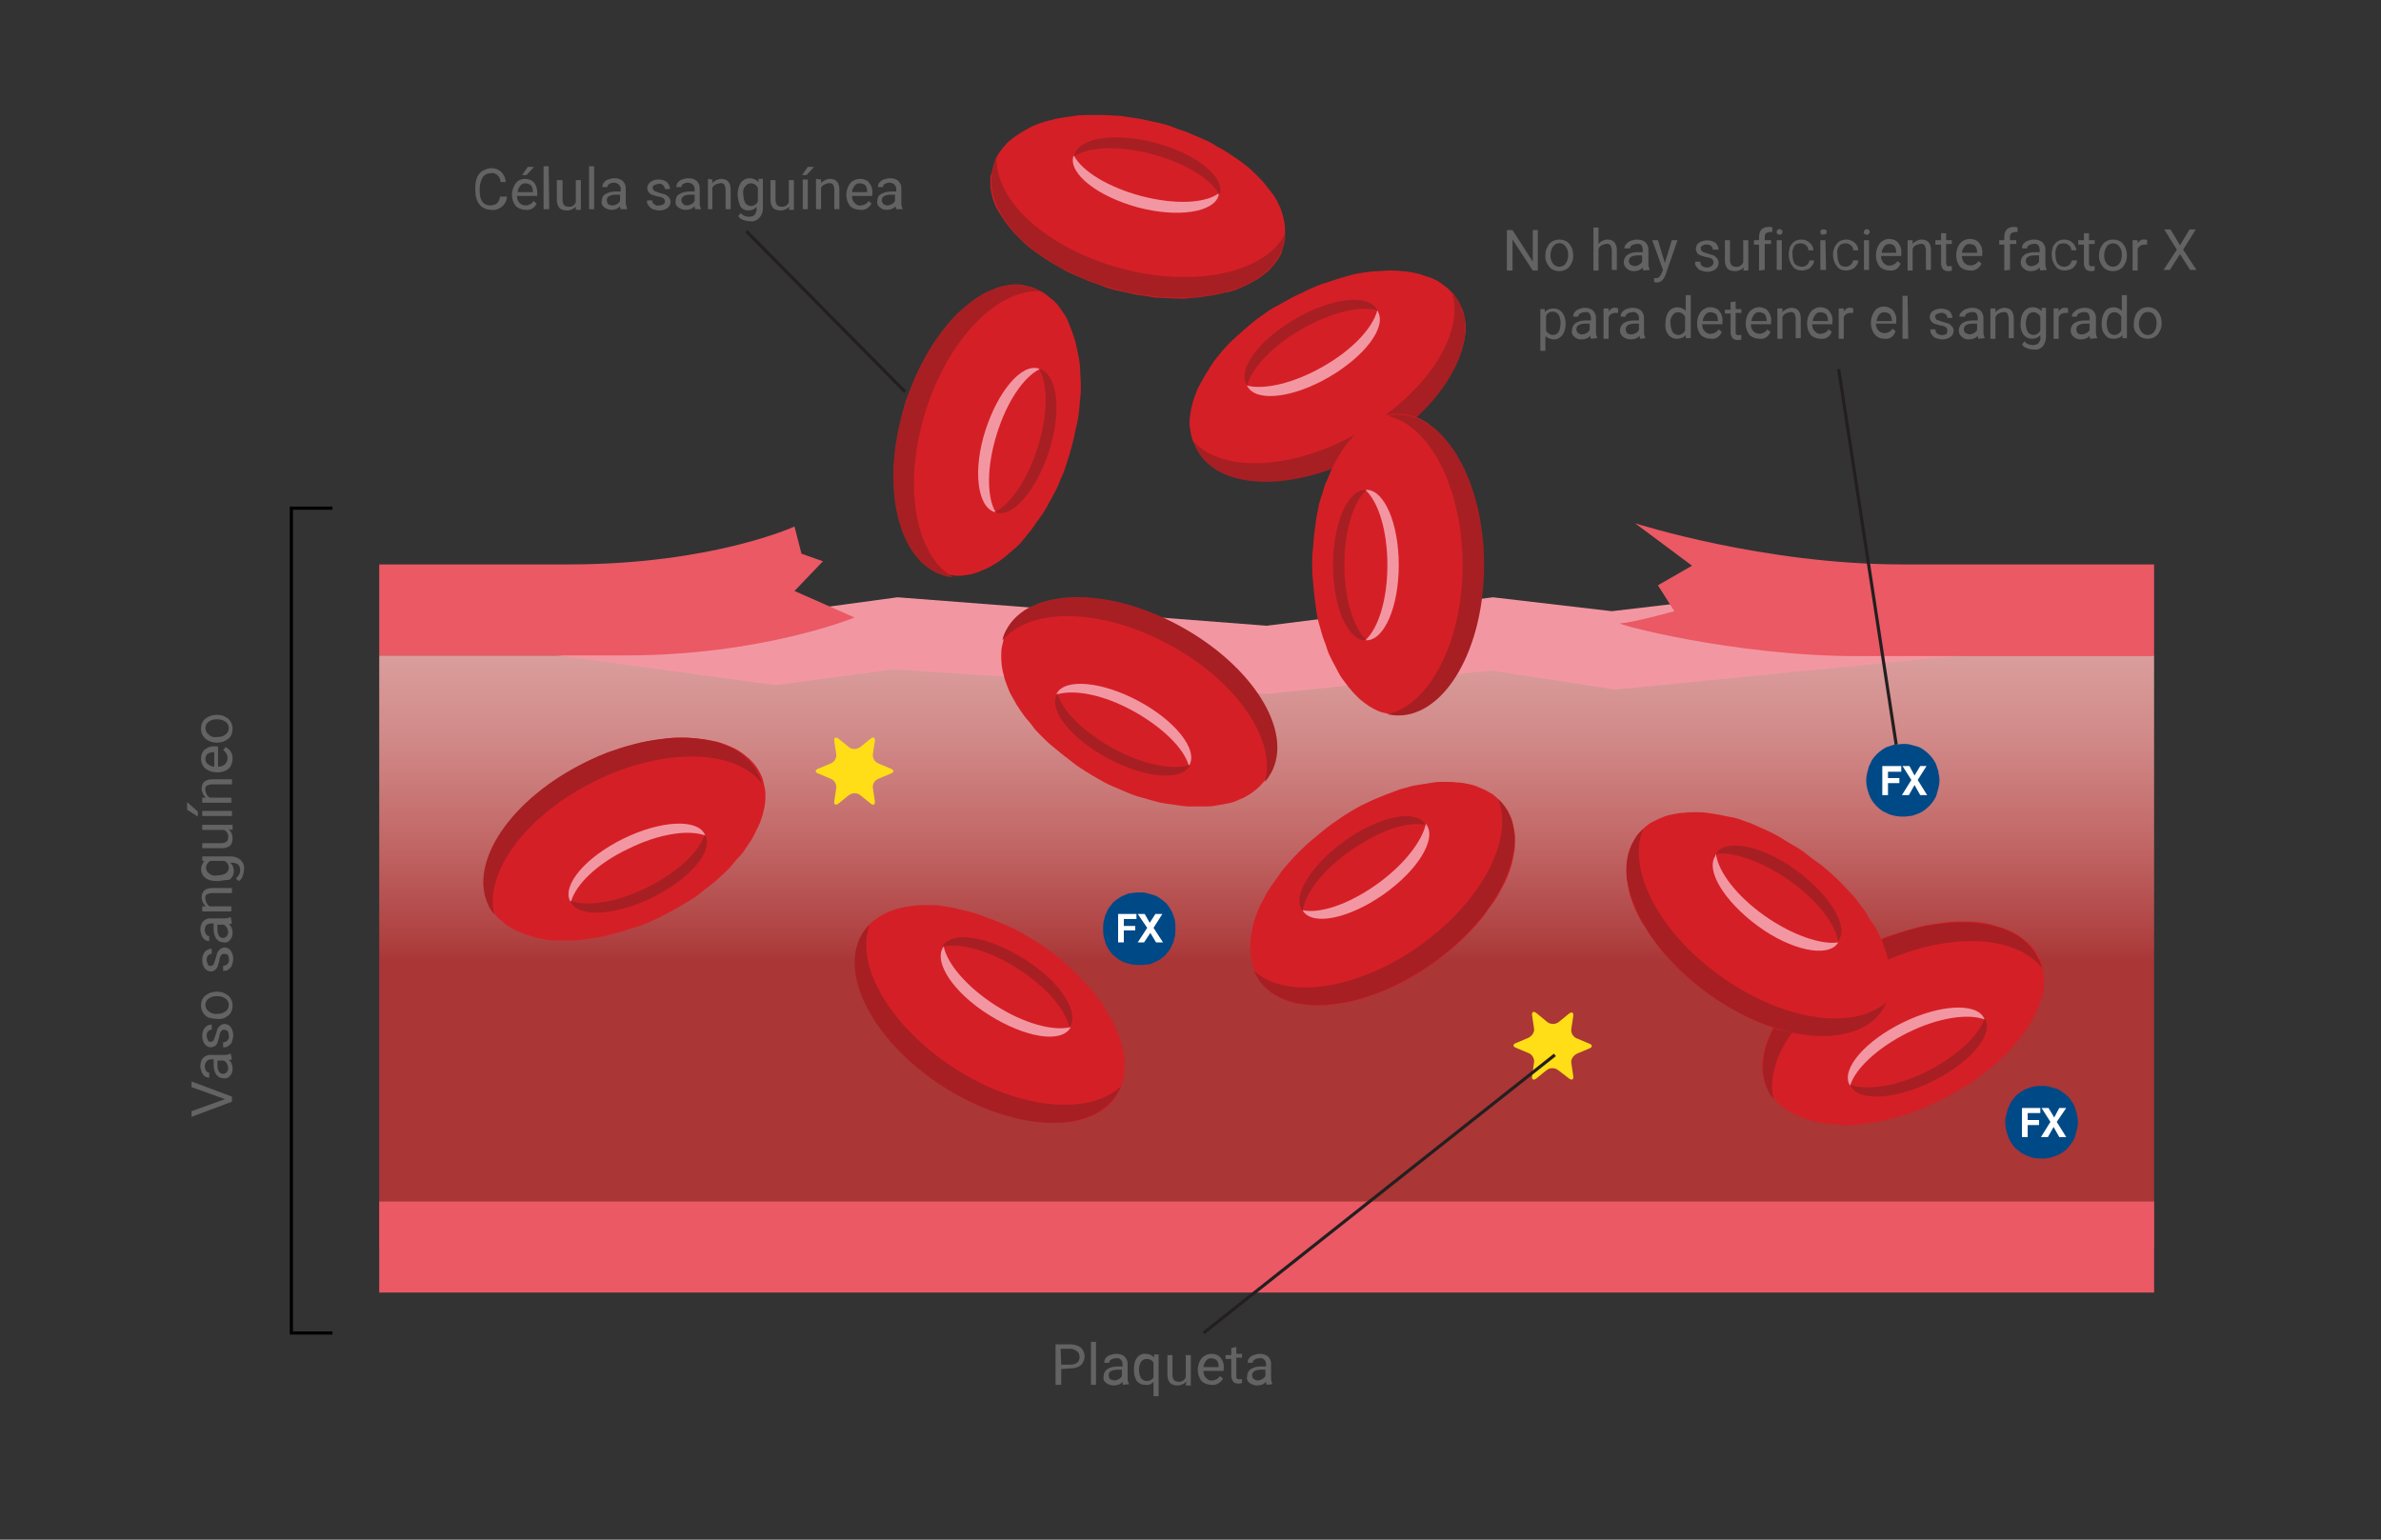 <?xml version="1.0" encoding="utf-8"?>
<!-- Generator: Adobe Illustrator 25.0.0, SVG Export Plug-In . SVG Version: 6.00 Build 0)  -->
<svg version="1.1" id="Layer_1" xmlns="http://www.w3.org/2000/svg" xmlns:xlink="http://www.w3.org/1999/xlink" x="0px" y="0px"
	 viewBox="0 0 376.7 243.6" style="enable-background:new 0 0 376.7 243.6;" xml:space="preserve">
<rect x="0" y="0" width="376.7" height="243.6" fill="#333333" stroke="none"/>
<style type="text/css">
	.st0{fill:url(#SVGID_1_);}
	.st1{fill:#F297A2;}
	.st2{fill:#EA5964;}
	.st3{fill:#88BAE2;}
	.st4{fill:#D51F26;}
	.st5{fill:#A71F23;}
	.st6{fill:#FFDE17;}
	.st7{fill:#004987;}
	.st8{fill:#FFFFFF;}
	.st9{fill:none;stroke:#231F20;stroke-width:0.5;stroke-miterlimit:10;}
	.st10{fill:none;stroke:#000000;stroke-width:0.5;stroke-miterlimit:10;}
	.st11{fill:#636363;}
</style>
<linearGradient id="SVGID_1_" gradientUnits="userSpaceOnUse" x1="-527.3" y1="2158.54" x2="-527.3" y2="2064.94" gradientTransform="matrix(1 0 0 -1 727.7 2217.08)">
	<stop  offset="0" style="stop-color:#E5B5B3"/>
	<stop  offset="0.17" style="stop-color:#E5B5B3"/>
	<stop  offset="0.3" style="stop-color:#E3B0AE"/>
	<stop  offset="0.45" style="stop-color:#DCA2A0"/>
	<stop  offset="0.62" style="stop-color:#D18A89"/>
	<stop  offset="0.79" style="stop-color:#C26968"/>
	<stop  offset="0.97" style="stop-color:#AE3F3F"/>
	<stop  offset="1" style="stop-color:#AA3636"/>
</linearGradient>
<polygon class="st0" points="60,103.7 91.6,103.7 123.4,108.1 141.4,105.5 201.2,107.4 235.6,103.7 255,107.2 296.8,103.7 
	340.8,103.7 340.8,197.3 60,197.3 "/>
<polygon class="st1" points="78.8,102.4 122.7,108.4 141.4,105.9 200.4,109.8 236,106.1 255.5,109.1 310.3,103.7 292.3,92.3 
	255,96.7 236.2,94.5 200.4,99 142,94.5 120.6,97.4 86.1,91.2 "/>
<rect x="60" y="190.1" class="st2" width="280.8" height="14.4"/>
<path class="st3" d="M180.1,142.1c0.3,0,0.5,0,0.8,0.1c0.3,0,0.5,0.1,0.8,0.2c0.3,0.1,0.5,0.2,0.7,0.4s0.4,0.3,0.6,0.5
	c0.2,0.2,0.4,0.4,0.5,0.6c0.1,0.2,0.3,0.5,0.4,0.7c0.1,0.3,0.2,0.5,0.2,0.8c0.1,0.3,0.1,0.5,0.1,0.8s0,0.5-0.1,0.8s-0.1,0.5-0.2,0.8
	c-0.1,0.3-0.2,0.5-0.4,0.7s-0.3,0.4-0.5,0.6c-0.2,0.2-0.4,0.4-0.6,0.5c-0.2,0.2-0.5,0.3-0.7,0.4c-0.2,0.1-0.5,0.2-0.8,0.2
	c-0.5,0.1-1.1,0.1-1.6,0c-0.3,0-0.5-0.1-0.8-0.2c-0.3-0.1-0.5-0.2-0.7-0.4s-0.4-0.3-0.6-0.5c-0.2-0.2-0.4-0.4-0.5-0.6
	c-0.1-0.2-0.3-0.5-0.4-0.7c-0.1-0.3-0.2-0.5-0.2-0.8c-0.1-0.3-0.1-0.5-0.1-0.8s0-0.5,0.1-0.8s0.1-0.5,0.2-0.8
	c0.1-0.3,0.2-0.5,0.4-0.7s0.3-0.4,0.5-0.6c0.2-0.2,0.4-0.4,0.6-0.5c0.2-0.2,0.5-0.3,0.7-0.4c0.2-0.1,0.5-0.2,0.8-0.2
	C179.6,142.1,179.8,142.1,180.1,142.1z"/>
<path class="st3" d="M301,118.6c0.3,0,0.5,0,0.8,0.1c0.5,0.1,1,0.3,1.5,0.6c0.5,0.3,0.8,0.7,1.1,1.2c0.2,0.2,0.3,0.5,0.4,0.7
	c0.1,0.3,0.2,0.5,0.2,0.8c0.1,0.5,0.1,1.1,0,1.6c-0.1,0.3-0.1,0.5-0.2,0.8s-0.2,0.5-0.4,0.7c-0.3,0.5-0.7,0.8-1.1,1.2
	c-0.2,0.2-0.5,0.3-0.7,0.4c-0.3,0.1-0.5,0.2-0.8,0.2c-0.5,0.1-1.1,0.1-1.6,0s-1-0.3-1.5-0.6c-0.5-0.3-0.8-0.7-1.1-1.2
	c-0.1-0.2-0.3-0.5-0.4-0.7c-0.1-0.3-0.2-0.5-0.2-0.8c-0.1-0.5-0.1-1.1,0-1.6c0.1-0.3,0.1-0.5,0.2-0.8s0.2-0.5,0.4-0.7
	c0.3-0.5,0.7-0.8,1.1-1.2c0.2-0.1,0.5-0.3,0.7-0.4c0.3-0.1,0.5-0.2,0.8-0.2C300.4,118.7,300.7,118.6,301,118.6z"/>
<path class="st3" d="M323,173.4c0.3,0,0.5,0,0.8,0.1s0.5,0.1,0.8,0.2c0.3,0.1,0.5,0.2,0.7,0.4s0.4,0.3,0.6,0.5s0.4,0.4,0.5,0.6
	c0.2,0.2,0.3,0.5,0.4,0.7c0.1,0.3,0.2,0.5,0.2,0.8c0.1,0.3,0.1,0.5,0.1,0.8s0,0.5-0.1,0.8c0,0.3-0.1,0.5-0.2,0.8s-0.2,0.5-0.4,0.7
	c-0.2,0.2-0.3,0.4-0.5,0.6c-0.2,0.2-0.4,0.4-0.6,0.5c-0.2,0.2-0.5,0.3-0.7,0.4c-0.3,0.1-0.5,0.2-0.8,0.2c-0.5,0.1-1.1,0.1-1.6,0
	s-1-0.3-1.5-0.6c-0.2-0.2-0.4-0.3-0.6-0.5s-0.4-0.4-0.5-0.6c-0.2-0.2-0.3-0.5-0.4-0.7c-0.1-0.3-0.2-0.5-0.2-0.8
	c-0.1-0.3-0.1-0.5-0.1-0.8s0-0.5,0.1-0.8s0.1-0.5,0.2-0.8s0.2-0.5,0.4-0.7c0.2-0.2,0.3-0.4,0.5-0.6c0.2-0.2,0.4-0.4,0.6-0.5
	c0.5-0.3,1-0.5,1.5-0.6C322.5,173.5,322.7,173.4,323,173.4z"/>
<path class="st4" d="M136.5,147.6c0.2-0.4,0.5-0.7,0.8-1.1c0.3-0.3,0.6-0.6,1-0.9c0.4-0.3,0.8-0.5,1.2-0.8c0.4-0.2,0.9-0.5,1.3-0.6
	c0.5-0.2,1-0.4,1.5-0.5c1.1-0.3,2.2-0.4,3.4-0.5c0.6,0,1.2,0,1.9,0s1.3,0.1,1.9,0.2s1.3,0.2,2,0.4s1.4,0.3,2.1,0.5s1.4,0.4,2.1,0.7
	s1.4,0.5,2.1,0.8s1.4,0.6,2.1,0.9s1.4,0.7,2.1,1.1s1.3,0.8,2,1.2s1.3,0.9,1.9,1.3s1.2,0.9,1.8,1.4s1.2,1,1.7,1.5s1.1,1,1.6,1.6
	s1,1.1,1.5,1.6s0.9,1.1,1.3,1.6s0.8,1.1,1.1,1.7s0.7,1.1,1,1.7s0.6,1.1,0.8,1.7s0.4,1.1,0.6,1.6s0.3,1.1,0.4,1.6
	c0.1,0.5,0.2,1,0.2,1.6c0,0.5,0,1,0,1.5s-0.1,0.9-0.2,1.4c-0.1,0.4-0.2,0.9-0.4,1.3c-0.2,0.4-0.4,0.8-0.6,1.2
	c-0.2,0.4-0.5,0.7-0.8,1.1c-0.3,0.3-0.6,0.6-1,0.9c-0.4,0.3-0.8,0.5-1.2,0.8c-0.4,0.2-0.9,0.5-1.3,0.6c-0.5,0.2-1,0.4-1.5,0.5
	s-1.1,0.2-1.6,0.3c-0.6,0.1-1.2,0.1-1.8,0.1s-1.2,0-1.9,0s-1.3-0.1-1.9-0.2s-1.3-0.2-2-0.3s-1.4-0.3-2.1-0.5s-1.4-0.4-2.1-0.7
	s-1.4-0.5-2.1-0.8s-1.4-0.6-2.1-0.9s-1.4-0.7-2-1.1s-1.4-0.8-2-1.2s-1.3-0.9-1.9-1.3s-1.2-0.9-1.8-1.4s-1.2-1-1.7-1.5
	s-1.1-1-1.6-1.6s-1-1.1-1.5-1.6s-0.9-1.1-1.3-1.7s-0.8-1.1-1.1-1.7s-0.7-1.1-1-1.7s-0.6-1.1-0.8-1.7c-0.2-0.5-0.4-1.1-0.6-1.6
	c-0.3-1-0.5-2.1-0.6-3.2c0-0.5,0-1,0-1.5s0.1-0.9,0.2-1.4c0.1-0.4,0.3-0.9,0.4-1.3C136.1,148.3,136.3,147.9,136.5,147.6z"/>
<path class="st1" d="M157.4,159c-4.5-2.9-7.6-6.6-8.1-9.3c0,0.1-0.1,0.1-0.1,0.2c-1.5,2.4,1.7,7.2,7.3,10.7s11.2,4.5,12.8,2.1
	c0-0.1,0.1-0.1,0.1-0.2C166.6,163.2,161.9,161.9,157.4,159L157.4,159z"/>
<path class="st5" d="M161.1,153.3c4.5,2.9,7.6,6.6,8.1,9.3l0.1-0.2c1.5-2.4-1.7-7.2-7.3-10.7s-11.2-4.5-12.8-2.1
	c0,0.1-0.1,0.1-0.1,0.2C151.9,149.1,156.6,150.4,161.1,153.3z"/>
<path class="st5" d="M151,169c-10.2-6.6-15.8-16.3-13.4-22.7c-0.4,0.4-0.8,0.8-1.1,1.3c-4,6.3,1.6,17.2,12.7,24.3s23.3,7.7,27.4,1.4
	c0.3-0.5,0.6-1,0.8-1.5C172.4,176.6,161.2,175.6,151,169z"/>
<path class="st4" d="M295.1,149.7c0.7-0.4,1.4-0.7,2.1-1s1.4-0.6,2.2-0.8s1.5-0.5,2.2-0.7s1.5-0.4,2.2-0.6s1.4-0.3,2.1-0.4
	s1.4-0.2,2.1-0.3s1.4-0.1,2-0.1s1.3,0,2,0s1.2,0.1,1.8,0.2s1.2,0.2,1.7,0.4s1.1,0.3,1.6,0.5s1,0.4,1.4,0.6c0.4,0.2,0.9,0.5,1.3,0.8
	s0.7,0.6,1.1,0.9c0.3,0.3,0.6,0.6,0.9,1s0.5,0.7,0.7,1.1c0.2,0.4,0.4,0.8,0.5,1.2s0.2,0.9,0.3,1.3c0.1,0.5,0.1,0.9,0.1,1.4
	s-0.1,1-0.1,1.5c-0.1,0.5-0.2,1-0.4,1.5c-0.2,0.5-0.3,1.1-0.6,1.6c-0.2,0.5-0.5,1.1-0.8,1.6s-0.6,1.1-1,1.6s-0.7,1-1.2,1.6
	s-0.9,1-1.3,1.5s-1,1-1.5,1.5s-1.1,1-1.6,1.4s-1.2,0.9-1.8,1.4s-1.2,0.9-1.9,1.3s-1.3,0.8-2,1.2s-1.4,0.7-2.1,1.1s-1.4,0.7-2.1,1
	s-1.4,0.6-2.2,0.9s-1.5,0.5-2.2,0.7s-1.5,0.4-2.2,0.6s-1.4,0.3-2.1,0.4s-1.4,0.2-2.1,0.3s-1.4,0.1-2,0.1s-1.3,0-2-0.1
	s-1.2-0.1-1.8-0.2c-0.6-0.1-1.2-0.2-1.7-0.4c-0.5-0.1-1.1-0.3-1.6-0.5s-1-0.4-1.4-0.6c-0.4-0.2-0.9-0.5-1.3-0.8s-0.7-0.6-1.1-0.9
	c-0.3-0.3-0.6-0.6-0.9-1s-0.5-0.7-0.7-1.1c-0.2-0.4-0.4-0.8-0.5-1.2s-0.2-0.9-0.3-1.3c-0.1-0.5-0.1-0.9-0.1-1.4c0-1,0.2-2,0.5-3
	c0.2-0.5,0.4-1,0.6-1.6s0.5-1,0.8-1.6s0.6-1.1,1-1.6s0.7-1.1,1.2-1.6s0.9-1,1.3-1.5s1-1,1.5-1.5s1.1-1,1.6-1.4s1.2-0.9,1.8-1.4
	s1.2-0.9,1.9-1.3s1.3-0.8,2-1.2S294.4,150.1,295.1,149.7z"/>
<path class="st1" d="M301.8,163.4c4.8-2.4,9.6-3.1,12.2-2.1c0-0.1,0-0.1-0.1-0.2c-1.2-2.5-7-2.2-12.9,0.7s-9.7,7.3-8.4,9.8
	c0,0.1,0.1,0.1,0.1,0.2C293.5,169.1,297,165.8,301.8,163.4L301.8,163.4z"/>
<path class="st5" d="M304.9,169.5c-4.8,2.4-9.6,3.1-12.2,2.1l0.1,0.2c1.2,2.5,7,2.2,12.9-0.7s9.7-7.3,8.4-9.8l-0.1-0.2
	C313.1,163.8,309.6,167.1,304.9,169.5z"/>
<path class="st5" d="M296.6,152.8c10.9-5.4,22.1-5.1,26.4,0.3c-0.1-0.6-0.3-1.1-0.6-1.6c-3.3-6.7-15.5-7.5-27.3-1.7
	s-18.7,15.9-15.4,22.7c0.2,0.5,0.6,1,0.9,1.4C279,167.2,285.7,158.1,296.6,152.8L296.6,152.8z"/>
<path class="st4" d="M92.7,120.6c0.7-0.3,1.4-0.7,2.1-1s1.4-0.6,2.2-0.8s1.4-0.5,2.2-0.7s1.4-0.4,2.2-0.6s1.4-0.3,2.2-0.4
	s1.4-0.2,2.1-0.3s1.4-0.1,2-0.1s1.3,0,2,0.1s1.2,0.1,1.8,0.2c0.6,0.1,1.2,0.2,1.7,0.3c0.5,0.1,1.1,0.3,1.6,0.5s1,0.4,1.4,0.6
	s0.9,0.5,1.3,0.8s0.7,0.6,1.1,0.9c0.3,0.3,0.6,0.6,0.9,1s0.5,0.7,0.7,1.1s0.4,0.8,0.5,1.2c0.1,0.4,0.2,0.9,0.3,1.3
	c0.1,0.5,0.1,0.9,0.1,1.4c0,1-0.2,2-0.5,3c-0.2,0.5-0.3,1-0.6,1.6s-0.5,1-0.8,1.6s-0.6,1-1,1.6s-0.7,1.1-1.2,1.6s-0.9,1-1.3,1.5
	s-1,1-1.5,1.5s-1.1,1-1.6,1.4s-1.2,0.9-1.8,1.4s-1.2,0.9-1.9,1.3s-1.3,0.8-2,1.2s-1.4,0.7-2.1,1.1s-1.4,0.7-2.1,1s-1.4,0.6-2.2,0.8
	s-1.4,0.5-2.2,0.7s-1.4,0.4-2.2,0.6s-1.4,0.3-2.1,0.4s-1.4,0.2-2.1,0.3s-1.4,0.1-2,0.1s-1.3,0-2,0s-1.2-0.1-1.8-0.2
	s-1.2-0.2-1.7-0.4c-0.5-0.1-1.1-0.3-1.6-0.5s-1-0.4-1.4-0.6c-0.4-0.2-0.9-0.5-1.3-0.8s-0.7-0.6-1.1-0.9c-0.3-0.3-0.6-0.6-0.9-1
	s-0.5-0.7-0.7-1.1c-0.2-0.4-0.4-0.8-0.5-1.2s-0.2-0.9-0.3-1.3c-0.1-0.5-0.1-0.9-0.1-1.4s0.1-1,0.2-1.5s0.2-1,0.4-1.5
	c0.2-0.5,0.3-1.1,0.6-1.6c0.2-0.5,0.5-1.1,0.8-1.6s0.6-1.1,1-1.6c0.3-0.5,0.7-1.1,1.2-1.6s0.9-1,1.3-1.5c0.5-0.5,1-1,1.5-1.5
	s1.1-1,1.7-1.4s1.2-0.9,1.8-1.4s1.2-0.9,1.9-1.3s1.3-0.8,2-1.2S92,120.9,92.7,120.6z"/>
<path class="st1" d="M99.4,134.3c4.8-2.4,9.6-3.1,12.2-2.1c0-0.1,0-0.1-0.1-0.2c-1.2-2.5-7-2.2-12.9,0.7s-9.7,7.3-8.4,9.9
	c0,0.1,0.1,0.1,0.1,0.2C91,140,94.5,136.6,99.4,134.3z"/>
<path class="st5" d="M102.4,140.4c-4.8,2.4-9.6,3.1-12.2,2.1c0,0.1,0,0.1,0.1,0.2c1.2,2.5,7,2.2,12.9-0.7s9.7-7.3,8.4-9.8l-0.1-0.2
	C110.7,134.7,107.2,138,102.4,140.4L102.4,140.4z"/>
<path class="st5" d="M94.1,123.6c10.9-5.4,22.2-5.1,26.4,0.3c-0.1-0.6-0.3-1.1-0.6-1.6c-3.3-6.7-15.5-7.5-27.3-1.7
	S74,136.5,77.3,143.3c0.2,0.5,0.6,1,0.9,1.4C76.6,138,83.2,129,94.1,123.6L94.1,123.6z"/>
<path class="st4" d="M143.1,64.2c0.2-0.8,0.5-1.5,0.8-2.2s0.6-1.5,0.9-2.2s0.6-1.4,1-2.1s0.7-1.3,1.1-2s0.8-1.2,1.2-1.8
	s0.8-1.2,1.2-1.7s0.9-1.1,1.3-1.6s0.9-1,1.4-1.4s0.9-0.8,1.4-1.2s0.9-0.7,1.4-1s0.9-0.6,1.4-0.8s1-0.4,1.4-0.6
	c0.5-0.2,0.9-0.3,1.4-0.4c0.5-0.1,0.9-0.1,1.4-0.2c0.5,0,0.9,0,1.4,0.1c0.4,0.1,0.9,0.2,1.3,0.3c0.4,0.1,0.8,0.3,1.2,0.5
	s0.8,0.4,1.2,0.7s0.7,0.6,1.1,0.9c0.4,0.3,0.7,0.7,1,1.1c0.3,0.4,0.6,0.9,0.9,1.3c0.3,0.5,0.5,1,0.7,1.5s0.4,1.1,0.6,1.6
	c0.2,0.6,0.4,1.2,0.5,1.8s0.3,1.3,0.4,1.9s0.2,1.3,0.2,2s0.1,1.4,0.1,2.1s0,1.5-0.1,2.2s-0.1,1.5-0.2,2.2s-0.2,1.5-0.4,2.2
	s-0.3,1.5-0.5,2.3s-0.4,1.5-0.6,2.2s-0.5,1.5-0.7,2.2s-0.6,1.4-0.9,2.2s-0.6,1.4-1,2.1s-0.7,1.3-1.1,2s-0.8,1.3-1.2,1.8
	s-0.8,1.2-1.2,1.7s-0.9,1.1-1.3,1.6s-0.9,1-1.4,1.4s-0.9,0.8-1.4,1.2s-0.9,0.7-1.4,1s-1,0.6-1.4,0.8c-0.5,0.2-1,0.4-1.4,0.6
	c-0.5,0.2-0.9,0.3-1.4,0.4s-0.9,0.1-1.4,0.2c-0.5,0-0.9,0-1.4-0.1c-0.4-0.1-0.9-0.1-1.3-0.3c-0.9-0.3-1.7-0.7-2.4-1.2
	c-0.4-0.3-0.7-0.6-1.1-0.9c-0.4-0.3-0.7-0.7-1-1.1s-0.6-0.8-0.9-1.3c-0.3-0.5-0.5-1-0.7-1.5s-0.4-1.1-0.6-1.6s-0.3-1.2-0.5-1.8
	s-0.3-1.3-0.4-1.9s-0.2-1.3-0.2-2s-0.1-1.4-0.1-2.1s0-1.4,0.1-2.2s0.1-1.5,0.2-2.2s0.2-1.5,0.4-2.3s0.3-1.5,0.5-2.3
	S142.9,64.9,143.1,64.2z"/>
<path class="st1" d="M157.7,68.7c1.6-5.2,4.3-9.1,6.8-10.3l-0.2-0.1c-2.7-0.8-6.4,3.6-8.4,9.8s-1.3,12,1.4,12.9h0.2
	C156.1,78.6,156.1,73.8,157.7,68.7L157.7,68.7z"/>
<path class="st5" d="M164.2,70.7c-1.6,5.1-4.3,9.1-6.8,10.3l0.2,0.1c2.7,0.8,6.4-3.6,8.4-9.8s1.3-12-1.4-12.9h-0.2
	C165.8,60.7,165.8,65.6,164.2,70.7z"/>
<path class="st5" d="M146.4,65.2c3.6-11.6,11.5-19.6,18.3-19.1c-0.5-0.3-1-0.5-1.6-0.7c-7.2-2.2-16.1,6.2-20,18.8s-1.1,24.5,6,26.8
	c0.5,0.2,1.1,0.3,1.7,0.3C144.8,87.9,142.8,76.8,146.4,65.2z"/>
<path class="st4" d="M203.3,47.7c0.7-0.4,1.4-0.8,2.1-1.1s1.4-0.7,2.1-1s1.4-0.6,2.1-0.8s1.4-0.5,2.1-0.7s1.4-0.4,2.1-0.6
	s1.4-0.3,2.1-0.4s1.4-0.2,2-0.2s1.3-0.1,1.9-0.1c0.6,0,1.2,0,1.9,0.1c0.6,0,1.2,0.1,1.7,0.2c0.5,0.1,1.1,0.2,1.6,0.4s1,0.3,1.5,0.5
	s0.9,0.4,1.3,0.7c0.8,0.5,1.5,1.1,2.1,1.8c0.3,0.3,0.5,0.7,0.8,1.1c0.2,0.4,0.4,0.8,0.6,1.2c0.2,0.4,0.3,0.9,0.4,1.3
	c0.1,0.5,0.1,0.9,0.2,1.4c0,0.5,0,1-0.1,1.5s-0.1,1-0.3,1.5c-0.1,0.5-0.3,1.1-0.5,1.6s-0.4,1.1-0.7,1.6s-0.6,1.1-0.9,1.6
	s-0.7,1.1-1.1,1.6s-0.8,1.1-1.2,1.6s-0.9,1.1-1.4,1.6c-0.5,0.5-1,1-1.5,1.6s-1.1,1-1.7,1.5s-1.2,1-1.8,1.4s-1.2,0.9-1.9,1.3
	s-1.3,0.8-2,1.2s-1.4,0.8-2.1,1.1s-1.4,0.7-2.1,1s-1.4,0.6-2.1,0.8s-1.4,0.5-2.1,0.7s-1.4,0.4-2.1,0.6s-1.4,0.3-2.1,0.4
	s-1.4,0.2-2,0.2s-1.3,0.1-1.9,0.1s-1.2,0-1.9-0.1s-1.2-0.1-1.7-0.2s-1.1-0.2-1.6-0.4c-0.5-0.2-1-0.3-1.5-0.6
	c-0.5-0.2-0.9-0.4-1.3-0.7c-0.4-0.2-0.8-0.5-1.1-0.8c-0.4-0.3-0.7-0.6-1-1c-0.3-0.3-0.5-0.7-0.8-1.1c-0.2-0.4-0.4-0.8-0.6-1.2
	c-0.2-0.4-0.3-0.9-0.4-1.3c-0.1-0.5-0.1-0.9-0.2-1.4c0-0.5,0-1,0.1-1.5s0.1-1,0.3-1.6c0.1-0.5,0.3-1,0.5-1.6s0.4-1.1,0.7-1.6
	s0.6-1.1,0.9-1.6s0.7-1.1,1-1.6s0.8-1.1,1.2-1.6s0.9-1.1,1.4-1.6s1-1,1.6-1.5s1.1-1,1.7-1.5s1.2-1,1.8-1.4s1.2-0.9,1.9-1.3
	S202.6,48.1,203.3,47.7z"/>
<path class="st1" d="M209.3,58c-4.7,2.7-9.4,3.7-12,3c0,0.1,0,0.1,0.1,0.2c1.4,2.4,7.1,1.8,12.8-1.5s9.2-7.9,7.8-10.4
	c0-0.1-0.1-0.1-0.1-0.2C217.2,51.9,213.9,55.4,209.3,58L209.3,58z"/>
<path class="st5" d="M205.9,52.1c4.7-2.7,9.4-3.8,12-3c0-0.1-0.1-0.1-0.1-0.2c-1.4-2.4-7.1-1.8-12.8,1.5s-9.2,7.9-7.8,10.4l0.1,0.2
	C198,58.3,201.2,54.8,205.9,52.1L205.9,52.1z"/>
<path class="st5" d="M215.2,68.3c-10.5,6.1-21.8,6.6-26.4,1.5c0.2,0.5,0.4,1.1,0.7,1.6c3.8,6.5,16,6.4,27.4-0.1s17.6-17.2,13.8-23.7
	c-0.3-0.5-0.6-1-1-1.4C231.8,52.8,225.7,62.2,215.2,68.3z"/>
<path class="st4" d="M258.8,132.4c0.3-0.4,0.6-0.7,0.9-1s0.6-0.6,1-0.9c0.4-0.3,0.8-0.5,1.2-0.7c0.4-0.2,0.9-0.4,1.4-0.6
	c0.5-0.2,1-0.3,1.5-0.4c0.5-0.1,1.1-0.2,1.6-0.2c0.6-0.1,1.2-0.1,1.8-0.1c0.6,0,1.2,0,1.9,0.1s1.3,0.2,1.9,0.3s1.3,0.3,2,0.4
	s1.4,0.4,2,0.6s1.4,0.5,2,0.8s1.4,0.6,2,0.9s1.4,0.7,2,1.1s1.3,0.8,2,1.2s1.3,0.8,1.9,1.3s1.2,0.9,1.9,1.4s1.2,1,1.8,1.5
	s1.1,1,1.7,1.6s1,1.1,1.5,1.6s1,1.1,1.4,1.7s0.9,1.1,1.2,1.7s0.7,1.2,1.1,1.7s0.6,1.2,0.9,1.7s0.5,1.1,0.7,1.7s0.4,1.1,0.5,1.7
	c0.1,0.5,0.2,1.1,0.3,1.6c0.1,0.5,0.1,1,0.1,1.6c0,0.5,0,1-0.1,1.5s-0.2,0.9-0.3,1.4c-0.1,0.4-0.3,0.9-0.5,1.3
	c-0.2,0.4-0.4,0.8-0.7,1.1c-0.3,0.4-0.6,0.7-0.9,1s-0.6,0.6-1,0.9c-0.4,0.3-0.8,0.5-1.2,0.7c-0.4,0.2-0.9,0.4-1.4,0.6
	c-0.5,0.2-1,0.3-1.5,0.4c-0.5,0.1-1.1,0.2-1.6,0.2c-0.6,0.1-1.2,0.1-1.8,0.1c-0.6,0-1.2,0-1.9-0.1s-1.3-0.1-1.9-0.3s-1.3-0.3-2-0.4
	s-1.4-0.4-2-0.6s-1.4-0.5-2-0.8s-1.4-0.6-2-0.9s-1.4-0.7-2-1.1s-1.3-0.8-2-1.2s-1.3-0.9-1.9-1.3s-1.2-0.9-1.9-1.4s-1.2-1-1.8-1.5
	s-1.1-1-1.6-1.6s-1-1.1-1.5-1.6s-1-1.1-1.4-1.7s-0.9-1.1-1.2-1.7s-0.7-1.2-1.1-1.7s-0.6-1.2-0.9-1.7c-0.3-0.6-0.5-1.1-0.7-1.7
	c-0.2-0.5-0.4-1.1-0.5-1.7c-0.1-0.5-0.2-1.1-0.3-1.6c-0.1-0.5-0.1-1-0.1-1.6c0-0.5,0-1,0.1-1.5s0.1-0.9,0.3-1.4
	c0.1-0.4,0.3-0.9,0.5-1.3C258.4,133.2,258.6,132.8,258.8,132.4z"/>
<path class="st1" d="M279.2,144.9c-4.4-3.1-7.3-6.9-7.7-9.7c-0.1,0-0.1,0.1-0.1,0.2c-1.6,2.3,1.4,7.2,6.7,11.1s11,5,12.6,2.8
	l0.1-0.2C288.2,149.5,283.6,148,279.2,144.9L279.2,144.9z"/>
<path class="st5" d="M283.1,139.3c4.4,3.1,7.3,6.9,7.7,9.7c0-0.1,0.1-0.1,0.1-0.2c1.6-2.3-1.4-7.2-6.7-11.1s-11-5-12.6-2.8
	c0,0.1-0.1,0.1-0.1,0.2C274.2,134.7,278.8,136.3,283.1,139.3z"/>
<path class="st5" d="M272.3,154.5c-9.9-7-15-17.1-12.3-23.4c-0.4,0.4-0.8,0.8-1.1,1.3c-4.4,6.1,0.8,17.2,11.5,24.9
	s22.9,8.8,27.3,2.7c0.3-0.5,0.6-1,0.8-1.5C293.4,163.1,282.2,161.6,272.3,154.5L272.3,154.5z"/>
<path class="st4" d="M210.8,130.3c0.6-0.4,1.3-0.9,1.9-1.3s1.3-0.8,2-1.2s1.4-0.7,2-1s1.4-0.6,2.1-0.9s1.4-0.5,2.1-0.8
	s1.4-0.4,2-0.6s1.3-0.3,2-0.4s1.3-0.2,1.9-0.3s1.2-0.1,1.9-0.1c0.6,0,1.2,0,1.8,0.1c0.6,0,1.1,0.1,1.6,0.2s1,0.2,1.5,0.4
	c0.5,0.2,0.9,0.4,1.4,0.6c0.4,0.2,0.8,0.5,1.2,0.7c0.4,0.3,0.7,0.6,1,0.9s0.6,0.6,0.9,1c0.3,0.4,0.5,0.7,0.7,1.2
	c0.2,0.4,0.4,0.8,0.5,1.3s0.2,0.9,0.3,1.4s0.1,1,0.1,1.5s0,1-0.1,1.6c-0.1,0.5-0.2,1.1-0.3,1.6c-0.1,0.6-0.3,1.1-0.5,1.7
	s-0.4,1.1-0.7,1.7s-0.6,1.1-0.9,1.7s-0.7,1.2-1.1,1.7s-0.8,1.1-1.2,1.7s-0.9,1.1-1.4,1.7s-1,1.1-1.5,1.6s-1.1,1.1-1.7,1.6
	s-1.2,1-1.8,1.5s-1.2,1-1.9,1.4s-1.3,0.9-1.9,1.3s-1.3,0.8-2,1.2s-1.4,0.7-2,1s-1.4,0.6-2.1,0.9s-1.4,0.5-2.1,0.8s-1.4,0.4-2,0.6
	s-1.3,0.3-2,0.4s-1.3,0.2-1.9,0.3s-1.2,0.1-1.9,0.1s-1.2,0-1.8-0.1s-1.1-0.1-1.6-0.2c-0.5-0.1-1-0.2-1.5-0.4s-0.9-0.3-1.4-0.6
	c-0.4-0.2-0.8-0.5-1.2-0.7c-0.4-0.3-0.7-0.6-1-0.9c-0.6-0.6-1.2-1.4-1.5-2.2c-0.2-0.4-0.4-0.8-0.5-1.3s-0.2-0.9-0.3-1.4
	s-0.1-1-0.1-1.5s0.1-1,0.1-1.6c0.1-0.5,0.2-1.1,0.3-1.6c0.1-0.6,0.3-1.1,0.5-1.7c0.2-0.6,0.4-1.1,0.7-1.7s0.6-1.1,0.9-1.7
	s0.7-1.1,1.1-1.7s0.8-1.1,1.2-1.7s0.9-1.1,1.4-1.7s1-1.1,1.5-1.6s1.1-1.1,1.7-1.6s1.2-1,1.8-1.5S210.1,130.8,210.8,130.3z"/>
<path class="st1" d="M217.7,140c-4.4,3.1-8.9,4.6-11.6,4c0,0.1,0.1,0.1,0.1,0.2c1.6,2.3,7.3,1.1,12.7-2.7s8.4-8.7,6.8-11l-0.1-0.2
	C225,133.1,222.1,136.9,217.7,140z"/>
<path class="st5" d="M213.8,134.5c4.4-3.1,8.9-4.6,11.7-4c0-0.1-0.1-0.1-0.1-0.2c-1.6-2.3-7.3-1.1-12.6,2.7s-8.4,8.7-6.8,11
	c0,0.1,0.1,0.1,0.1,0.2C206.4,141.4,209.3,137.6,213.8,134.5L213.8,134.5z"/>
<path class="st5" d="M224.5,149.7c-9.9,7-21.1,8.5-26.1,3.9c0.2,0.5,0.5,1,0.8,1.5c4.3,6.1,16.5,5,27.3-2.6s15.9-18.7,11.6-24.8
	c-0.3-0.5-0.7-0.9-1.1-1.3C239.6,132.7,234.4,142.7,224.5,149.7z"/>
<path class="st4" d="M157.1,26.5c0.1-0.4,0.3-0.9,0.4-1.3c0.2-0.4,0.4-0.8,0.7-1.2c0.3-0.4,0.6-0.8,0.9-1.1c0.3-0.4,0.7-0.7,1.1-1
	c0.4-0.3,0.8-0.6,1.3-0.9s1-0.6,1.4-0.8c0.5-0.3,1.1-0.5,1.6-0.7c0.6-0.2,1.2-0.4,1.8-0.5c0.6-0.2,1.2-0.3,1.9-0.4s1.3-0.2,2-0.3
	s1.4-0.1,2.1-0.1s1.4,0,2.2,0s1.5,0.1,2.2,0.1s1.5,0.2,2.3,0.3s1.5,0.2,2.3,0.4s1.5,0.3,2.3,0.5s1.5,0.4,2.2,0.7s1.5,0.5,2.2,0.8
	s1.4,0.6,2.1,0.9s1.4,0.6,2,1s1.3,0.7,1.9,1.1s1.2,0.8,1.8,1.2s1.1,0.8,1.6,1.2s1,0.9,1.4,1.3s0.9,0.9,1.3,1.4s0.7,0.9,1.1,1.4
	s0.6,0.9,0.9,1.4c0.2,0.5,0.5,0.9,0.6,1.4c0.2,0.5,0.3,0.9,0.4,1.4c0.1,0.5,0.2,0.9,0.2,1.4s0,0.9,0,1.4c0,0.4-0.1,0.9-0.2,1.3
	c-0.1,0.4-0.3,0.9-0.4,1.3c-0.2,0.4-0.4,0.8-0.7,1.2s-0.6,0.8-0.9,1.1c-0.3,0.4-0.7,0.7-1.1,1c-0.4,0.3-0.8,0.6-1.3,0.9
	c-0.5,0.3-0.9,0.5-1.5,0.8s-1.1,0.5-1.6,0.7s-1.2,0.4-1.8,0.5s-1.2,0.3-1.9,0.4s-1.3,0.2-2,0.3s-1.4,0.1-2.1,0.2s-1.4,0-2.2,0
	s-1.5-0.1-2.2-0.1s-1.5-0.2-2.3-0.3s-1.5-0.2-2.3-0.4s-1.5-0.3-2.3-0.5s-1.5-0.4-2.2-0.7s-1.5-0.5-2.2-0.8s-1.4-0.6-2.1-0.9
	s-1.4-0.6-2-1s-1.3-0.7-1.9-1.1s-1.2-0.8-1.8-1.2s-1.1-0.8-1.6-1.2s-1-0.9-1.4-1.3s-0.9-0.9-1.3-1.4c-0.4-0.4-0.7-0.9-1.1-1.4
	c-0.3-0.5-0.6-0.9-0.9-1.4c-0.3-0.5-0.5-0.9-0.7-1.4s-0.3-0.9-0.4-1.4c-0.1-0.5-0.2-0.9-0.2-1.4s0-0.9,0-1.4
	C156.9,27.4,157,27,157.1,26.5z"/>
<path class="st1" d="M180.5,31c-5.2-1.4-9.3-3.9-10.6-6.4c0,0.1-0.1,0.1-0.1,0.2c-0.7,2.7,3.9,6.3,10.2,8s12.1,0.8,12.8-1.9v-0.3
	C190.6,32.2,185.8,32.4,180.5,31z"/>
<path class="st5" d="M182.3,24.4c5.2,1.4,9.3,3.9,10.6,6.4c0-0.1,0.1-0.1,0.1-0.2c0.7-2.7-3.8-6.3-10.2-8s-12.1-0.8-12.8,1.9v0.2
	C172.3,23.2,177.1,23,182.3,24.4L182.3,24.4z"/>
<path class="st5" d="M177.5,42.5c-11.7-3.1-20.1-10.7-19.8-17.5c-0.3,0.5-0.5,1-0.6,1.6c-1.9,7.3,6.8,15.9,19.5,19.2
	s24.6,0.2,26.5-7.1c0.1-0.6,0.2-1.1,0.2-1.7C200.2,43.1,189.2,45.6,177.5,42.5z"/>
<path class="st4" d="M207.6,89.3c0-0.8,0-1.6,0.1-2.3s0.1-1.5,0.2-2.3s0.2-1.5,0.3-2.3s0.3-1.5,0.4-2.2s0.4-1.4,0.6-2.1
	s0.4-1.4,0.7-2s0.5-1.3,0.8-1.9s0.6-1.2,0.9-1.7s0.6-1.1,1-1.6c0.3-0.5,0.7-0.9,1.1-1.4c0.4-0.4,0.7-0.8,1.1-1.2
	c0.4-0.4,0.8-0.7,1.2-1s0.8-0.6,1.3-0.8c0.4-0.2,0.8-0.4,1.3-0.6c0.4-0.2,0.9-0.3,1.3-0.3c0.4-0.1,0.9-0.1,1.3-0.1
	c0.4,0,0.9,0,1.3,0.1c0.4,0.1,0.9,0.2,1.3,0.3c0.4,0.2,0.9,0.3,1.3,0.6c0.4,0.2,0.9,0.5,1.2,0.8c0.4,0.3,0.8,0.6,1.2,1
	s0.8,0.8,1.1,1.2c0.4,0.4,0.7,0.9,1.1,1.4s0.7,1,1,1.6s0.6,1.1,0.9,1.7s0.5,1.2,0.8,1.9s0.5,1.3,0.7,2s0.4,1.4,0.6,2.1
	s0.3,1.5,0.4,2.2s0.2,1.5,0.3,2.3s0.1,1.5,0.2,2.3s0.1,1.6,0.1,2.3s0,1.6-0.1,2.3s-0.1,1.5-0.2,2.3s-0.2,1.5-0.3,2.3
	s-0.3,1.5-0.4,2.2s-0.4,1.4-0.6,2.1s-0.4,1.3-0.7,2s-0.5,1.3-0.8,1.9s-0.6,1.2-0.9,1.7s-0.6,1.1-1,1.6c-0.3,0.5-0.7,0.9-1.1,1.4
	c-0.4,0.4-0.7,0.8-1.1,1.2c-0.4,0.4-0.8,0.7-1.2,1s-0.8,0.5-1.2,0.8c-0.4,0.2-0.9,0.4-1.3,0.6c-0.4,0.1-0.9,0.3-1.3,0.3
	c-0.4,0.1-0.9,0.1-1.3,0.1c-0.4,0-0.9,0-1.3-0.1c-0.4-0.1-0.9-0.2-1.3-0.3c-0.9-0.3-1.8-0.8-2.6-1.4c-0.4-0.3-0.8-0.6-1.2-1
	s-0.8-0.8-1.1-1.2c-0.4-0.4-0.7-0.9-1.1-1.4s-0.7-1-1-1.6s-0.6-1.1-0.9-1.7s-0.6-1.2-0.8-1.9s-0.5-1.3-0.7-2s-0.4-1.4-0.6-2.1
	s-0.3-1.5-0.4-2.2s-0.2-1.5-0.3-2.3s-0.1-1.5-0.2-2.3S207.6,90.1,207.6,89.3z"/>
<path class="st1" d="M219.5,89.4c0,5.4-1.4,10-3.5,11.9h0.2c2.8,0,5.1-5.3,5.1-11.9s-2.3-11.9-5.1-11.9H216
	C218.1,79.4,219.5,84,219.5,89.4L219.5,89.4z"/>
<path class="st5" d="M212.7,89.4c0-5.4,1.4-10,3.5-11.9c-0.1,0-0.1,0-0.2,0c-2.8,0-5.1,5.3-5.1,11.9s2.3,11.9,5.1,11.9h0.2
	C214.1,99.3,212.7,94.7,212.7,89.4L212.7,89.4z"/>
<path class="st5" d="M231.4,89.4c0,12.1-5.2,22.1-11.9,23.6c0.6,0.1,1.1,0.2,1.7,0.2c7.5,0,13.6-10.6,13.6-23.8s-6.1-23.8-13.6-23.8
	c-0.6,0-1.1,0.1-1.7,0.2C226.2,67.2,231.4,77.3,231.4,89.4z"/>
<path class="st4" d="M159.2,99.7c0.2-0.4,0.5-0.8,0.7-1.1c0.3-0.4,0.6-0.7,0.9-1c0.3-0.3,0.7-0.6,1.1-0.9c0.4-0.3,0.8-0.5,1.3-0.7
	s1-0.4,1.4-0.6c0.5-0.2,1.1-0.3,1.6-0.4c0.6-0.1,1.1-0.2,1.7-0.3s1.2-0.1,1.9-0.1s1.3,0,2,0s1.3,0.1,2,0.2s1.4,0.2,2.1,0.3
	s1.4,0.3,2.1,0.5s1.4,0.4,2.1,0.7s1.4,0.5,2.1,0.8s1.4,0.6,2.1,0.9s1.4,0.7,2.1,1.1s1.4,0.8,2,1.2s1.3,0.8,1.9,1.3s1.2,0.9,1.8,1.4
	s1.2,1,1.7,1.4s1.1,1,1.6,1.5s1,1,1.4,1.6s0.9,1,1.3,1.6s0.8,1.1,1.1,1.6s0.6,1.1,0.9,1.6s0.5,1.1,0.7,1.6s0.4,1,0.5,1.6
	c0.1,0.5,0.2,1,0.3,1.5s0.1,1,0.1,1.5s0,0.9-0.1,1.4c-0.1,0.4-0.2,0.9-0.3,1.3c-0.2,0.4-0.3,0.8-0.5,1.2c-0.2,0.4-0.5,0.8-0.7,1.1
	c-0.3,0.4-0.6,0.7-0.9,1c-0.3,0.3-0.7,0.6-1.1,0.9c-0.4,0.3-0.8,0.5-1.3,0.8c-0.5,0.2-1,0.4-1.4,0.6c-0.5,0.2-1.1,0.3-1.6,0.4
	c-0.6,0.1-1.1,0.2-1.7,0.3s-1.2,0.1-1.9,0.1s-1.3,0-1.9,0s-1.3-0.1-2-0.2s-1.4-0.2-2.1-0.3s-1.4-0.3-2.1-0.5s-1.4-0.4-2.1-0.6
	s-1.4-0.5-2.1-0.8s-1.4-0.6-2.1-0.9s-1.4-0.7-2.1-1.1s-1.4-0.8-2-1.2s-1.3-0.8-1.9-1.3s-1.2-0.9-1.8-1.4s-1.2-1-1.7-1.4
	s-1.1-1-1.6-1.5s-1-1-1.4-1.6s-0.9-1-1.3-1.6s-0.8-1.1-1.1-1.6s-0.6-1.1-0.9-1.6s-0.5-1.1-0.7-1.6s-0.4-1.1-0.5-1.6
	c-0.3-1-0.4-2-0.4-3c0-0.5,0-0.9,0.1-1.4s0.2-0.9,0.3-1.3C158.9,100.5,159,100.1,159.2,99.7z"/>
<path class="st1" d="M179.3,112.5c4.7,2.6,8.1,6,8.8,8.7c0.1-0.1,0.1-0.1,0.1-0.2c1.3-2.5-2.3-7-8.1-10.1s-11.6-3.6-12.9-1.2
	c0,0.1,0,0.1-0.1,0.2C169.9,109,174.6,109.9,179.3,112.5z"/>
<path class="st5" d="M176.1,118.4c-4.7-2.6-8.1-6-8.8-8.7c0,0.1-0.1,0.1-0.1,0.2c-1.3,2.5,2.3,7,8.1,10.1s11.5,3.6,12.9,1.2
	c0-0.1,0-0.1,0.1-0.2C185.6,121.9,180.8,121,176.1,118.4L176.1,118.4z"/>
<path class="st5" d="M185,102c10.7,5.8,17,15.1,15.1,21.7c0.4-0.4,0.7-0.9,1-1.4c3.6-6.6-2.9-17-14.5-23.3s-23.8-6-27.4,0.7
	c-0.3,0.5-0.5,1-0.6,1.6C163.1,96,174.3,96.2,185,102L185,102z"/>
<path class="st2" d="M125.7,83.3c0,0-13,6-35.8,6H60v14.4h38.9c21.7,0,36.3-6,36.3-6l-9.5-4.2l4.5-4.7l-3.4-1.2L125.7,83.3z"/>
<path class="st2" d="M258.7,82.8l9,6.7l-5.4,3.1l2.6,4.1c0,0-6.9,1.9-8.5,1.9s18,5.2,37.2,5.2h47.2V89.3H301
	C278.9,89.3,258.8,82.8,258.7,82.8L258.7,82.8z"/>
<path class="st6" d="M134.3,118.2c0.5,0.4,1.2,0.4,1.8,0l1.6-1.3c0.5-0.4,0.8-0.2,0.7,0.4l-0.3,2c-0.1,0.6,0.3,1.3,0.9,1.5l1.9,0.8
	c0.6,0.2,0.6,0.6,0,0.8l-1.9,0.8c-0.6,0.2-1,0.9-0.9,1.5l0.3,2c0.1,0.6-0.2,0.8-0.7,0.4l-1.6-1.3c-0.5-0.4-1.2-0.4-1.8,0l-1.6,1.3
	c-0.5,0.4-0.8,0.2-0.7-0.4l0.3-2c0.1-0.6-0.3-1.3-0.9-1.5l-1.9-0.8c-0.6-0.2-0.6-0.6,0-0.8l1.9-0.8c0.6-0.2,1-0.9,0.9-1.5l-0.3-2
	c-0.1-0.6,0.2-0.8,0.7-0.4L134.3,118.2z"/>
<path class="st6" d="M244.8,161.7c0.5,0.4,1.3,0.4,1.8,0l1.6-1.3c0.5-0.4,0.8-0.2,0.7,0.4l-0.3,2c-0.1,0.6,0.3,1.3,0.9,1.5l1.9,0.8
	c0.6,0.2,0.6,0.6,0,0.8l-1.9,0.8c-0.6,0.3-1,0.9-0.9,1.5l0.3,2c0.1,0.6-0.2,0.8-0.7,0.4l-1.7-1.3c-0.5-0.4-1.3-0.4-1.8,0l-1.6,1.3
	c-0.5,0.4-0.8,0.2-0.7-0.4l0.3-2.1c0.1-0.6-0.3-1.3-0.9-1.5l-1.9-0.8c-0.6-0.2-0.6-0.6,0-0.8l1.9-0.8c0.6-0.3,1-0.9,0.9-1.5l-0.3-2
	c-0.1-0.6,0.2-0.8,0.7-0.4L244.8,161.7z"/>
<path class="st7" d="M180.3,141.2c0.4,0,0.8,0,1.1,0.1c0.4,0.1,0.7,0.2,1.1,0.3c0.4,0.1,0.7,0.3,1,0.5s0.6,0.5,0.9,0.7
	c0.3,0.3,0.5,0.6,0.7,0.9c0.2,0.3,0.4,0.7,0.5,1c0.1,0.4,0.3,0.7,0.3,1.1c0.1,0.8,0.1,1.5,0,2.3c-0.1,0.4-0.2,0.7-0.3,1.1
	c-0.2,0.3-0.3,0.7-0.5,1s-0.5,0.6-0.7,0.9c-0.3,0.3-0.6,0.5-0.9,0.7c-0.3,0.2-0.7,0.4-1,0.5c-0.3,0.2-0.7,0.3-1.1,0.3
	c-0.7,0.1-1.5,0.1-2.3,0c-0.4-0.1-0.7-0.2-1.1-0.3c-0.3-0.1-0.7-0.3-1-0.5s-0.6-0.5-0.9-0.7c-0.3-0.3-0.5-0.6-0.7-0.9
	c-0.2-0.3-0.4-0.7-0.5-1c-0.1-0.4-0.2-0.7-0.3-1.1c-0.1-0.8-0.1-1.5,0-2.3c0.1-0.4,0.2-0.7,0.3-1.1c0.2-0.3,0.3-0.7,0.5-1
	s0.5-0.6,0.7-0.9c0.3-0.3,0.6-0.5,0.9-0.7c0.3-0.2,0.6-0.4,1-0.5c0.3-0.2,0.7-0.3,1.1-0.3C179.5,141.2,179.9,141.2,180.3,141.2z"/>
<polygon class="st8" points="179.8,144.6 179.8,145.4 177.8,145.4 177.8,146.5 179.6,146.5 179.6,147.2 177.8,147.2 177.8,149.1 
	176.9,149.1 176.9,144.6 "/>
<polygon class="st8" points="180,144.6 181.1,144.6 181.9,146 182.8,144.6 183.9,144.6 182.5,146.8 184,149.1 182.9,149.1 
	182,147.6 181,149.1 180,149.1 181.5,146.8 "/>
<path class="st7" d="M301.1,117.7c0.4,0,0.8,0,1.1,0.1c0.4,0.1,0.7,0.2,1.1,0.3c0.4,0.1,0.7,0.3,1,0.5c0.6,0.4,1.2,1,1.6,1.6
	c0.2,0.3,0.4,0.6,0.5,1s0.3,0.7,0.3,1.1c0.2,0.8,0.2,1.5,0,2.3c-0.1,0.4-0.2,0.7-0.3,1.1c-0.1,0.4-0.3,0.7-0.5,1
	c-0.4,0.6-1,1.2-1.6,1.6c-0.3,0.2-0.7,0.4-1,0.5c-0.4,0.1-0.7,0.3-1.1,0.3c-1.1,0.2-2.3,0.1-3.4-0.3c-0.3-0.2-0.7-0.3-1-0.5
	c-0.6-0.4-1.2-1-1.6-1.6c-0.2-0.3-0.4-0.7-0.5-1c-0.4-1.1-0.6-2.2-0.3-3.4c0.1-0.4,0.2-0.7,0.3-1.1c0.2-0.3,0.3-0.7,0.5-1
	c0.4-0.6,1-1.2,1.6-1.6c0.3-0.2,0.6-0.4,1-0.5s0.7-0.3,1.1-0.3C300.3,117.8,300.7,117.7,301.1,117.7z"/>
<polygon class="st8" points="300.8,121.2 300.8,122.1 298.7,122.1 298.7,123.1 300.5,123.1 300.5,123.9 298.7,123.9 298.7,125.8 
	297.8,125.8 297.8,121.2 "/>
<polygon class="st8" points="301,121.2 302.1,121.2 302.9,122.7 303.8,121.2 304.8,121.2 303.4,123.4 304.9,125.8 303.8,125.8 
	302.9,124.2 302,125.8 300.9,125.8 302.4,123.4 "/>
<path class="st7" d="M323,171.8c0.4,0,0.8,0,1.1,0.1c0.4,0.1,0.7,0.2,1.1,0.3s0.7,0.3,1,0.5s0.6,0.5,0.9,0.7
	c0.3,0.3,0.5,0.6,0.7,0.9c0.2,0.3,0.4,0.6,0.5,1s0.3,0.7,0.3,1.1c0.2,0.8,0.2,1.5,0,2.3c-0.1,0.4-0.2,0.7-0.3,1.1
	c-0.1,0.4-0.3,0.7-0.5,1s-0.5,0.6-0.7,0.9c-0.3,0.3-0.6,0.5-0.9,0.7s-0.7,0.4-1,0.5c-0.4,0.1-0.7,0.3-1.1,0.3
	c-0.4,0.1-0.8,0.1-1.1,0.1c-0.8,0-1.5-0.1-2.2-0.4c-0.3-0.1-0.7-0.3-1-0.5s-0.6-0.5-0.9-0.7c-0.3-0.3-0.5-0.6-0.7-0.9
	c-0.2-0.3-0.4-0.7-0.5-1c-0.4-1.1-0.6-2.2-0.3-3.4c0.1-0.4,0.2-0.7,0.3-1.1c0.2-0.3,0.3-0.7,0.5-1s0.5-0.6,0.7-0.9
	c0.3-0.3,0.6-0.5,0.9-0.7s0.6-0.4,1-0.5C321.5,171.9,322.2,171.8,323,171.8z"/>
<polygon class="st8" points="322.8,175.3 322.8,176.1 320.8,176.1 320.8,177.2 322.6,177.2 322.6,178 320.8,178 320.8,179.9 
	319.9,179.9 319.9,175.3 "/>
<polygon class="st8" points="323,175.3 324.1,175.3 325,176.8 325.8,175.3 326.9,175.3 325.4,177.5 326.9,179.9 325.8,179.9 
	324.9,178.3 324,179.9 322.9,179.9 324.4,177.5 "/>
<line class="st9" x1="143.2" y1="62" x2="118.1" y2="36.6"/>
<line class="st9" x1="190.4" y1="210.9" x2="246" y2="166.9"/>
<line class="st9" x1="300" y1="117.8" x2="290.9" y2="58.4"/>
<polyline class="st10" points="52.6,80.4 46.1,80.4 46.1,210.9 52.6,210.9 "/>
<path class="st11" d="M80.2,31.1c0,0.6-0.3,1.2-0.8,1.6s-1.1,0.6-1.7,0.5c-0.7,0-1.4-0.3-1.8-0.8c-0.5-0.6-0.7-1.4-0.7-2.2v-0.6
	c0-0.5,0.1-1.1,0.3-1.6c0.2-0.4,0.5-0.8,0.9-1s0.9-0.4,1.3-0.4c0.6,0,1.2,0.2,1.6,0.6s0.7,1,0.7,1.6h-0.8c0-0.4-0.2-0.8-0.5-1.1
	c-0.3-0.2-0.6-0.4-1-0.3c-0.5,0-1,0.2-1.3,0.6c-0.3,0.5-0.5,1.1-0.5,1.7v0.6c0,0.6,0.1,1.2,0.4,1.6s0.7,0.6,1.2,0.6
	c0.4,0,0.8-0.1,1.1-0.3c0.3-0.3,0.5-0.7,0.5-1.1L80.2,31.1z"/>
<path class="st11" d="M83.2,33.2c-0.6,0-1.2-0.2-1.6-0.6c-0.4-0.5-0.6-1.1-0.6-1.7v-0.1c0-0.4,0.1-0.9,0.3-1.3
	c0.2-0.4,0.4-0.7,0.7-0.9c0.3-0.2,0.7-0.3,1.1-0.3c0.5,0,1.1,0.2,1.4,0.6c0.4,0.5,0.5,1.1,0.5,1.7V31h-3.2c0,0.4,0.1,0.8,0.4,1.1
	s0.6,0.4,1,0.4c0.3,0,0.5-0.1,0.7-0.2c0.2-0.1,0.4-0.3,0.5-0.5l0.5,0.4C84.6,32.9,83.9,33.3,83.2,33.2z M83.1,29
	c-0.3,0-0.6,0.1-0.8,0.4c-0.2,0.3-0.4,0.6-0.4,1h2.4v-0.1c0-0.4-0.1-0.7-0.3-1C83.7,29.1,83.4,29,83.1,29z M83.5,26.4h1l-1.2,1.3
	h-0.7L83.5,26.4z"/>
<path class="st11" d="M86.9,33.1H86v-6.8h0.8L86.9,33.1z"/>
<path class="st11" d="M91.1,32.7c-0.4,0.4-0.9,0.6-1.4,0.6c-0.4,0-0.9-0.1-1.2-0.4c-0.3-0.4-0.4-0.8-0.4-1.3v-3.1H89v3.1
	c0,0.7,0.3,1.1,0.9,1.1c0.5,0.1,1-0.2,1.2-0.7v-3.5h0.8v4.7h-0.8V32.7z"/>
<path class="st11" d="M94,33.1h-0.8v-6.8H94V33.1z"/>
<path class="st11" d="M98.2,33.1c-0.1-0.2-0.1-0.3-0.1-0.5c-0.3,0.4-0.8,0.6-1.3,0.6c-0.4,0-0.8-0.1-1.2-0.4c-0.3-0.2-0.5-0.6-0.4-1
	c0-0.5,0.2-0.9,0.6-1.1c0.5-0.3,1-0.4,1.6-0.4h0.8v-0.4c0-0.3-0.1-0.5-0.3-0.7c-0.2-0.2-0.5-0.3-0.8-0.3s-0.5,0.1-0.7,0.2
	s-0.3,0.3-0.3,0.5h-0.8c0-0.3,0.1-0.5,0.2-0.7c0.2-0.2,0.4-0.4,0.7-0.5c0.3-0.1,0.7-0.2,1-0.2c0.5,0,0.9,0.1,1.3,0.4
	c0.3,0.3,0.5,0.7,0.5,1.1V32c0,0.3,0.1,0.7,0.2,1v0.1H98.2z M96.9,32.5c0.3,0,0.5-0.1,0.7-0.2c0.2-0.1,0.4-0.3,0.5-0.5v-1h-0.6
	c-1,0-1.5,0.3-1.5,0.9c0,0.2,0.1,0.4,0.2,0.6C96.4,32.4,96.6,32.5,96.9,32.5z"/>
<path class="st11" d="M105.2,31.9c0-0.2-0.1-0.4-0.2-0.5c-0.3-0.2-0.6-0.3-0.9-0.3c-0.3-0.1-0.7-0.2-1-0.3c-0.2-0.1-0.4-0.3-0.5-0.4
	c-0.1-0.2-0.2-0.4-0.2-0.6c0-0.4,0.2-0.8,0.5-1c0.4-0.3,0.8-0.4,1.3-0.4s0.9,0.1,1.3,0.4c0.3,0.3,0.5,0.7,0.5,1.1h-0.8
	c0-0.2-0.1-0.4-0.3-0.6c-0.2-0.2-0.5-0.3-0.7-0.2c-0.2,0-0.5,0.1-0.7,0.2s-0.3,0.3-0.2,0.5c0,0.2,0.1,0.3,0.2,0.4
	c0.3,0.1,0.5,0.2,0.8,0.3c0.3,0.1,0.7,0.2,1,0.3c0.2,0.1,0.4,0.3,0.6,0.5c0.1,0.2,0.2,0.4,0.2,0.6c0,0.4-0.2,0.8-0.5,1
	c-0.4,0.3-0.9,0.4-1.3,0.4c-0.3,0-0.7-0.1-1-0.2c-0.3-0.1-0.5-0.3-0.7-0.6c-0.2-0.2-0.3-0.5-0.2-0.8h0.8c0,0.3,0.1,0.5,0.3,0.6
	c0.2,0.2,0.5,0.3,0.8,0.2c0.3,0,0.5-0.1,0.7-0.2C105.1,32.2,105.2,32.1,105.2,31.9z"/>
<path class="st11" d="M110,33.1c-0.1-0.2-0.1-0.3-0.1-0.5c-0.3,0.4-0.8,0.6-1.4,0.6c-0.4,0-0.8-0.1-1.2-0.4c-0.3-0.2-0.5-0.6-0.4-1
	c0-0.5,0.2-0.9,0.6-1.1c0.5-0.3,1-0.4,1.6-0.4h0.8v-0.4c0-0.3-0.1-0.5-0.3-0.7c-0.2-0.2-0.5-0.3-0.8-0.3s-0.5,0.1-0.7,0.2
	s-0.3,0.3-0.3,0.5H107c0-0.3,0.1-0.5,0.2-0.7c0.2-0.2,0.4-0.4,0.7-0.5c0.3-0.1,0.7-0.2,1-0.2c0.5,0,0.9,0.1,1.3,0.4
	c0.3,0.3,0.5,0.7,0.5,1.1V32c0,0.3,0,0.7,0.2,1v0.1H110z M108.7,32.5c0.3,0,0.5-0.1,0.7-0.2c0.2-0.1,0.4-0.3,0.5-0.5v-1h-0.6
	c-1,0-1.5,0.3-1.5,0.9c0,0.2,0.1,0.4,0.3,0.6C108.2,32.4,108.4,32.5,108.7,32.5z"/>
<path class="st11" d="M112.7,28.4V29c0.3-0.4,0.9-0.7,1.4-0.7c1,0,1.5,0.6,1.5,1.7v3.1h-0.8V30c0-0.3-0.1-0.6-0.2-0.8
	c-0.2-0.2-0.5-0.3-0.7-0.2c-0.2,0-0.5,0.1-0.7,0.2s-0.4,0.3-0.5,0.5v3.4H112v-4.8L112.7,28.4L112.7,28.4z"/>
<g>
	<path class="st11" d="M29.6,126.9l1.7,1.5v0.8l-1.7-1.1V126.9z"/>
</g>
<path class="st11" d="M116.7,30.7c0-0.6,0.2-1.3,0.5-1.8c0.3-0.4,0.8-0.7,1.4-0.7c0.5,0,1,0.2,1.4,0.6v-0.5h0.7V33
	c0,0.5-0.2,1.1-0.6,1.5s-0.9,0.6-1.5,0.5c-0.3,0-0.7-0.1-1-0.2c-0.3-0.1-0.6-0.3-0.8-0.6l0.4-0.5c0.3,0.4,0.8,0.6,1.3,0.6
	c0.3,0,0.7-0.1,0.9-0.3c0.2-0.3,0.3-0.6,0.3-0.9v-0.4c-0.3,0.4-0.8,0.6-1.3,0.6s-1-0.2-1.3-0.7C116.9,32,116.7,31.4,116.7,30.7z
	 M117.6,30.8c0,0.4,0.1,0.9,0.3,1.3c0.2,0.3,0.6,0.5,0.9,0.5c0.5,0,0.9-0.3,1.1-0.7v-2.2c-0.2-0.4-0.6-0.7-1.1-0.7
	c-0.4,0-0.7,0.2-0.9,0.5C117.6,29.8,117.5,30.3,117.6,30.8z"/>
<path class="st11" d="M124.9,32.7c-0.4,0.4-0.9,0.6-1.4,0.6c-0.4,0-0.9-0.1-1.2-0.4c-0.3-0.4-0.4-0.8-0.4-1.3v-3.1h0.8v3.1
	c0,0.7,0.3,1.1,0.9,1.1c0.5,0.1,1-0.2,1.2-0.7v-3.5h0.8v4.7h-0.8L124.9,32.7z"/>
<path class="st11" d="M127.8,33.1H127v-4.7h0.8V33.1z"/>
<path class="st11" d="M129.9,28.4V29c0.3-0.4,0.9-0.7,1.4-0.7c1,0,1.5,0.6,1.5,1.7v3.1H132V30c0-0.3-0.1-0.6-0.2-0.8
	c-0.2-0.2-0.5-0.3-0.7-0.2c-0.2,0-0.5,0.1-0.7,0.2s-0.4,0.3-0.5,0.5v3.4h-0.8v-4.8L129.9,28.4L129.9,28.4z"/>
<path class="st11" d="M136.1,33.2c-0.6,0-1.2-0.2-1.6-0.6c-0.4-0.5-0.6-1.1-0.6-1.7v-0.1c0-0.4,0.1-0.9,0.3-1.3s0.4-0.7,0.8-0.9
	c0.3-0.2,0.7-0.3,1.1-0.3c0.5,0,1.1,0.2,1.4,0.6c0.4,0.5,0.6,1.1,0.5,1.8V31h-3.2c0,0.4,0.1,0.8,0.4,1.1c0.3,0.3,0.6,0.5,1,0.4
	c0.3,0,0.5-0.1,0.7-0.2c0.2-0.1,0.4-0.3,0.5-0.5l0.5,0.4C137.5,32.9,136.8,33.3,136.1,33.2z M136,29c-0.3,0-0.6,0.1-0.8,0.4
	s-0.4,0.6-0.4,1h2.4v-0.1c0-0.4-0.1-0.7-0.3-1C136.6,29.1,136.3,29,136,29z"/>
<path class="st11" d="M141.8,33.1c-0.1-0.2-0.1-0.3-0.1-0.5c-0.3,0.4-0.8,0.6-1.4,0.6c-0.4,0-0.8-0.1-1.1-0.4
	c-0.3-0.2-0.5-0.6-0.4-1c0-0.5,0.2-0.9,0.6-1.1c0.5-0.3,1-0.4,1.6-0.4h0.8v-0.4c0-0.3-0.1-0.5-0.3-0.7s-0.5-0.3-0.8-0.3
	s-0.5,0.1-0.7,0.2s-0.3,0.3-0.3,0.5h-0.8c0-0.3,0.1-0.5,0.2-0.7c0.2-0.2,0.4-0.4,0.7-0.5s0.7-0.2,1-0.2c0.5,0,0.9,0.1,1.3,0.4
	c0.3,0.3,0.5,0.7,0.5,1.1V32c0,0.3,0,0.7,0.2,1v0.1H141.8z M140.4,32.5c0.3,0,0.5-0.1,0.7-0.2c0.2-0.1,0.4-0.3,0.5-0.5v-1H141
	c-1,0-1.5,0.3-1.5,0.9c0,0.2,0.1,0.4,0.3,0.6C139.9,32.4,140.2,32.5,140.4,32.5L140.4,32.5z"/>
<path class="st11" d="M167.9,216.6v2.5H167v-6.4h2.4c0.6,0,1.2,0.2,1.6,0.5c0.8,0.8,0.8,2,0,2.8l0,0c-0.5,0.4-1.1,0.5-1.7,0.5
	L167.9,216.6L167.9,216.6z M167.9,215.9h1.5c0.4,0,0.7-0.1,1-0.3s0.4-0.6,0.4-0.9c0-0.3-0.1-0.7-0.4-0.9c-0.3-0.2-0.6-0.4-1-0.4
	h-1.6L167.9,215.9z"/>
<path class="st11" d="M173.4,219.1h-0.8v-6.8h0.8V219.1z"/>
<path class="st11" d="M177.7,219.1c-0.1-0.2-0.1-0.3-0.1-0.5c-0.3,0.4-0.8,0.6-1.4,0.6c-0.4,0-0.8-0.1-1.2-0.4
	c-0.3-0.2-0.5-0.6-0.4-1c0-0.5,0.2-0.9,0.6-1.2c0.5-0.3,1-0.4,1.6-0.4h0.8v-0.4c0-0.3-0.1-0.5-0.3-0.7s-0.5-0.3-0.8-0.2
	c-0.3,0-0.5,0.1-0.7,0.2c-0.2,0.1-0.3,0.3-0.3,0.5h-0.8c0-0.3,0.1-0.5,0.2-0.7c0.2-0.2,0.4-0.4,0.7-0.5s0.7-0.2,1-0.2
	c0.5,0,0.9,0.1,1.3,0.4c0.3,0.3,0.5,0.7,0.5,1.1v2.2c0,0.3,0,0.7,0.2,1v0.1L177.7,219.1z M176.3,218.4c0.3,0,0.5-0.1,0.7-0.2
	c0.2-0.1,0.4-0.3,0.5-0.5v-1h-0.6c-1,0-1.5,0.3-1.5,0.9c0,0.2,0.1,0.4,0.2,0.6C175.9,218.3,176.1,218.4,176.3,218.4L176.3,218.4z"/>
<path class="st11" d="M179.4,216.6c0-0.6,0.1-1.3,0.5-1.8c0.3-0.4,0.8-0.7,1.4-0.6c0.5,0,1,0.2,1.3,0.6v-0.5h0.7v6.6h-0.8v-2.3
	c-0.3,0.4-0.8,0.6-1.3,0.5c-0.5,0-1.1-0.2-1.4-0.7C179.5,217.9,179.4,217.3,179.4,216.6L179.4,216.6z M180.2,216.7
	c0,0.5,0.1,0.9,0.3,1.3c0.2,0.3,0.6,0.5,0.9,0.5c0.5,0,0.9-0.2,1.1-0.6v-2.3c-0.2-0.4-0.6-0.6-1.1-0.6c-0.4,0-0.7,0.2-0.9,0.5
	C180.3,215.8,180.2,216.2,180.2,216.7z"/>
<path class="st11" d="M187.7,218.6c-0.4,0.4-0.9,0.6-1.4,0.6c-0.4,0-0.9-0.1-1.2-0.4c-0.3-0.4-0.4-0.8-0.4-1.3v-3.1h0.8v3.1
	c0,0.7,0.3,1.1,0.9,1.1c0.5,0.1,1-0.2,1.2-0.7v-3.5h0.8v4.8h-0.8L187.7,218.6z"/>
<path class="st11" d="M191.7,219.1c-0.6,0-1.2-0.2-1.6-0.6c-0.4-0.5-0.6-1.1-0.6-1.7v-0.1c0-0.4,0.1-0.9,0.3-1.3
	c0.2-0.4,0.4-0.7,0.8-0.9c0.3-0.2,0.7-0.3,1.1-0.3c0.5,0,1.1,0.2,1.4,0.6c0.4,0.5,0.6,1.1,0.5,1.8v0.3h-3.2c0,0.4,0.1,0.8,0.4,1.1
	c0.3,0.3,0.6,0.5,1,0.4c0.3,0,0.5-0.1,0.7-0.2c0.2-0.1,0.4-0.3,0.5-0.5l0.5,0.4C193.1,218.8,192.4,219.2,191.7,219.1z M191.6,214.9
	c-0.3,0-0.6,0.1-0.8,0.4c-0.2,0.3-0.4,0.6-0.4,1h2.4v-0.1c0-0.4-0.1-0.7-0.3-1C192.2,215,191.9,214.9,191.6,214.9L191.6,214.9z"/>
<path class="st11" d="M195.6,213.1v1.1h0.9v0.6h-0.9v2.9c0,0.2,0,0.3,0.1,0.4c0.1,0.1,0.3,0.2,0.4,0.1c0.1,0,0.3,0,0.4,0v0.6
	c-0.2,0.1-0.4,0.1-0.6,0.1c-0.3,0-0.6-0.1-0.8-0.3c-0.2-0.3-0.3-0.6-0.3-0.9V215h-0.9v-0.6h0.9v-1.1L195.6,213.1z"/>
<path class="st11" d="M200.4,219.1c-0.1-0.2-0.1-0.3-0.1-0.5c-0.3,0.4-0.8,0.6-1.4,0.6c-0.4,0-0.8-0.1-1.2-0.4
	c-0.3-0.2-0.5-0.6-0.4-1c0-0.5,0.2-0.9,0.6-1.2c0.5-0.3,1-0.4,1.6-0.4h0.8v-0.4c0-0.3-0.1-0.5-0.3-0.7s-0.5-0.3-0.8-0.2
	c-0.3,0-0.5,0.1-0.7,0.2c-0.2,0.1-0.3,0.3-0.3,0.5h-0.8c0-0.3,0.1-0.5,0.2-0.7c0.2-0.2,0.4-0.4,0.7-0.5s0.7-0.2,1-0.2
	c0.5,0,0.9,0.1,1.3,0.4c0.3,0.3,0.5,0.7,0.5,1.1v2.2c0,0.3,0,0.7,0.2,1v0.1L200.4,219.1z M199,218.4c0.3,0,0.5-0.1,0.7-0.2
	c0.2-0.1,0.4-0.3,0.5-0.5v-1h-0.6c-1,0-1.5,0.3-1.5,0.9c0,0.2,0.1,0.5,0.3,0.6C198.5,218.3,198.8,218.4,199,218.4L199,218.4z"/>
<path class="st11" d="M35.6,173.9l-5.3-1.9v-0.9l6.4,2.4v0.8l-6.4,2.4v-0.9L35.6,173.9z"/>
<path class="st11" d="M36.7,167.6c-0.2,0.1-0.3,0.1-0.5,0.1c0.4,0.3,0.6,0.8,0.6,1.4c0,0.4-0.1,0.8-0.4,1.1c-0.2,0.3-0.6,0.5-1,0.4
	c-0.5,0-0.9-0.2-1.2-0.6c-0.3-0.5-0.4-1-0.4-1.6v-0.8h-0.4c-0.3,0-0.5,0.1-0.7,0.3s-0.3,0.5-0.3,0.8s0.1,0.5,0.2,0.7
	c0.1,0.2,0.3,0.3,0.5,0.3v0.8c-0.3,0-0.5-0.1-0.7-0.2c-0.2-0.2-0.4-0.4-0.5-0.7s-0.2-0.6-0.2-0.9c0-0.5,0.1-0.9,0.4-1.3
	c0.3-0.3,0.7-0.5,1.1-0.5h2.2c0.3,0,0.7,0,1-0.2h0.1L36.7,167.6z M36.1,169c0-0.3-0.1-0.5-0.2-0.7c-0.1-0.2-0.3-0.4-0.5-0.5h-1v0.6
	c0,1,0.3,1.5,0.9,1.5c0.2,0,0.4-0.1,0.6-0.3C36,169.5,36.1,169.2,36.1,169z"/>
<path class="st11" d="M35.5,162.9c-0.2,0-0.4,0.1-0.5,0.2c-0.2,0.3-0.3,0.6-0.3,0.9c-0.1,0.3-0.2,0.7-0.3,1
	c-0.1,0.2-0.2,0.4-0.4,0.5s-0.4,0.2-0.6,0.2c-0.4,0-0.8-0.2-1-0.5c-0.3-0.4-0.4-0.8-0.4-1.3s0.1-0.9,0.4-1.3
	c0.3-0.3,0.6-0.5,1.1-0.5v0.8c-0.2,0-0.4,0.1-0.6,0.3c-0.2,0.2-0.2,0.5-0.2,0.7s0.1,0.5,0.2,0.7c0.1,0.2,0.3,0.3,0.5,0.2
	c0.2,0,0.3-0.1,0.4-0.2c0.1-0.3,0.2-0.5,0.3-0.8s0.2-0.7,0.3-1c0.1-0.2,0.3-0.4,0.5-0.6c0.2-0.1,0.4-0.2,0.6-0.2
	c0.4,0,0.8,0.2,1,0.5c0.3,0.4,0.4,0.9,0.4,1.3c0,0.3-0.1,0.7-0.2,1c-0.1,0.3-0.3,0.5-0.6,0.7c-0.2,0.2-0.5,0.2-0.8,0.2v-0.8
	c0.3,0,0.5-0.1,0.7-0.3s0.3-0.5,0.2-0.8c0-0.3-0.1-0.5-0.2-0.7C35.8,163,35.6,162.9,35.5,162.9z"/>
<path class="st11" d="M34.3,161.2c-0.4,0-0.9-0.1-1.3-0.2c-0.7-0.3-1.2-1.1-1.2-1.9c0-0.6,0.2-1.2,0.7-1.6c0.5-0.4,1.1-0.6,1.8-0.6
	h0.1c0.4,0,0.9,0.1,1.2,0.3c0.4,0.2,0.7,0.4,0.9,0.8c0.2,0.3,0.3,0.7,0.3,1.1c0,0.6-0.2,1.2-0.7,1.6C35.6,161.1,35,161.3,34.3,161.2
	L34.3,161.2z M34.4,160.4c0.5,0,0.9-0.1,1.3-0.4c0.3-0.2,0.5-0.6,0.5-1s-0.2-0.8-0.5-1c-0.4-0.3-0.9-0.4-1.4-0.4s-0.9,0.1-1.3,0.4
	c-0.3,0.2-0.5,0.6-0.5,1s0.2,0.8,0.5,1C33.4,160.3,33.9,160.5,34.4,160.4z"/>
<path class="st11" d="M35.5,150.9c-0.2,0-0.4,0.1-0.5,0.2c-0.2,0.3-0.3,0.6-0.3,0.9c-0.1,0.3-0.2,0.7-0.3,1
	c-0.1,0.2-0.3,0.4-0.4,0.5c-0.2,0.1-0.4,0.2-0.6,0.2c-0.4,0-0.8-0.2-1-0.5c-0.3-0.4-0.4-0.8-0.4-1.3s0.1-0.9,0.4-1.3
	c0.3-0.3,0.6-0.5,1.1-0.5v0.8c-0.2,0-0.4,0.1-0.6,0.3c-0.2,0.2-0.2,0.5-0.2,0.7s0.1,0.5,0.2,0.7c0.1,0.2,0.3,0.3,0.5,0.2
	c0.2,0,0.3-0.1,0.4-0.2c0.1-0.3,0.2-0.6,0.3-0.9c0.1-0.3,0.2-0.7,0.3-1c0.1-0.2,0.3-0.4,0.5-0.6c0.2-0.1,0.4-0.2,0.6-0.2
	c0.4,0,0.8,0.2,1,0.5c0.3,0.4,0.4,0.9,0.4,1.3c0,0.3-0.1,0.7-0.2,1c-0.1,0.3-0.3,0.5-0.6,0.7c-0.2,0.2-0.5,0.2-0.8,0.2v-0.8
	c0.3,0,0.5-0.1,0.7-0.3s0.3-0.5,0.2-0.8c0-0.3-0.1-0.5-0.2-0.7C35.8,151,35.6,150.9,35.5,150.9z"/>
<path class="st11" d="M36.7,146.1c-0.2,0.1-0.3,0.1-0.5,0.1c0.4,0.3,0.6,0.8,0.6,1.4c0,0.4-0.1,0.8-0.4,1.1c-0.2,0.3-0.6,0.5-1,0.4
	c-0.5,0-0.9-0.2-1.2-0.6c-0.3-0.5-0.4-1-0.4-1.6v-0.8h-0.4c-0.3,0-0.5,0.1-0.7,0.2c-0.2,0.2-0.3,0.5-0.3,0.8s0.1,0.5,0.2,0.7
	c0.1,0.2,0.3,0.3,0.5,0.3v0.8c-0.3,0-0.5-0.1-0.7-0.2c-0.2-0.2-0.4-0.4-0.5-0.7s-0.2-0.6-0.2-0.9c0-0.5,0.1-0.9,0.4-1.3
	c0.3-0.3,0.7-0.5,1.1-0.5h2.2c0.3,0,0.7,0,1-0.2h0.1L36.7,146.1z M36.1,147.5c0-0.3-0.1-0.5-0.2-0.7c-0.1-0.2-0.3-0.4-0.5-0.5h-1
	v0.6c0,1,0.3,1.5,0.9,1.5c0.2,0,0.4-0.1,0.6-0.3C36,147.9,36.1,147.7,36.1,147.5L36.1,147.5z"/>
<path class="st11" d="M32,143.4h0.6c-0.4-0.3-0.7-0.9-0.7-1.4c0-1,0.6-1.5,1.7-1.5h3.1v0.8h-3.2c-0.3,0-0.5,0.1-0.8,0.2
	c-0.2,0.2-0.3,0.5-0.2,0.7c0,0.2,0.1,0.5,0.2,0.7c0.1,0.2,0.3,0.4,0.5,0.5h3.4v0.8H32V143.4z"/>
<path class="st11" d="M34.3,139.4c-0.6,0-1.3-0.1-1.8-0.5c-0.8-0.6-0.9-1.7-0.3-2.5c0.1-0.1,0.1-0.2,0.2-0.2H32v-0.7h4.6
	c0.5,0,1.1,0.2,1.5,0.6c0.4,0.4,0.6,0.9,0.5,1.5c0,0.3-0.1,0.7-0.2,1c-0.1,0.3-0.3,0.6-0.6,0.8l-0.5-0.4c0.4-0.3,0.7-0.8,0.7-1.3
	c0-0.3-0.1-0.7-0.3-0.9c-0.3-0.2-0.6-0.3-0.9-0.3h-0.4c0.4,0.3,0.6,0.8,0.6,1.3s-0.2,1-0.7,1.4C35.6,139.2,34.9,139.4,34.3,139.4z
	 M34.4,138.5c0.4,0,0.9-0.1,1.3-0.3c0.3-0.2,0.5-0.6,0.5-0.9c0-0.5-0.3-0.9-0.7-1.1h-2.2c-0.4,0.2-0.7,0.6-0.7,1.1
	c0,0.4,0.2,0.7,0.5,0.9C33.4,138.5,33.9,138.6,34.4,138.5L34.4,138.5z"/>
<path class="st11" d="M36.2,131.2c0.4,0.4,0.6,0.9,0.6,1.4c0,0.4-0.1,0.9-0.4,1.2c-0.4,0.3-0.8,0.4-1.3,0.4H32v-0.8h3
	c0.7,0,1.1-0.3,1.1-0.9c0.1-0.5-0.2-1-0.7-1.2H32v-0.8h4.8v0.8L36.2,131.2z"/>
<path class="st11" d="M36.7,128.3v0.8H32v-0.8H36.7z"/>
<path class="st11" d="M32,126.2h0.6c-0.4-0.3-0.7-0.9-0.7-1.4c0-1,0.6-1.5,1.7-1.5h3.1v0.8h-3.2c-0.3,0-0.5,0.1-0.8,0.2
	c-0.2,0.2-0.3,0.5-0.2,0.7c0,0.2,0.1,0.5,0.2,0.7c0.1,0.2,0.3,0.4,0.5,0.5h3.4v0.8H32V126.2z"/>
<path class="st11" d="M36.8,120c0,0.6-0.2,1.2-0.6,1.6c-0.5,0.4-1.1,0.6-1.7,0.6h-0.2c-0.4,0-0.9-0.1-1.3-0.3
	c-0.4-0.2-0.7-0.4-0.9-0.8c-0.2-0.3-0.3-0.7-0.3-1.1c0-0.5,0.2-1.1,0.6-1.4c0.5-0.4,1.1-0.6,1.8-0.5h0.3v3.2c0.4,0,0.8-0.1,1.1-0.4
	s0.4-0.6,0.4-1c0-0.3-0.1-0.5-0.2-0.7c-0.1-0.2-0.3-0.4-0.5-0.5l0.4-0.5C36.5,118.6,36.8,119.3,36.8,120z M32.5,120.1
	c0,0.3,0.1,0.6,0.4,0.8c0.3,0.2,0.6,0.4,1,0.4V119h-0.1c-0.4,0-0.7,0.1-1,0.3C32.6,119.5,32.5,119.8,32.5,120.1L32.5,120.1z"/>
<path class="st11" d="M34.3,117.5c-0.4,0-0.9-0.1-1.3-0.3c-0.4-0.2-0.6-0.4-0.9-0.8c-0.2-0.3-0.3-0.7-0.3-1.1c0-0.6,0.2-1.2,0.7-1.6
	s1.1-0.6,1.8-0.6h0.1c0.4,0,0.9,0.1,1.2,0.3c0.4,0.2,0.7,0.4,0.9,0.8c0.2,0.3,0.3,0.7,0.3,1.1c0,0.6-0.2,1.2-0.7,1.6
	S35,117.5,34.3,117.5L34.3,117.5z M34.4,116.6c0.5,0,0.9-0.1,1.3-0.4c0.3-0.2,0.5-0.6,0.5-1s-0.2-0.8-0.5-1
	c-0.4-0.3-0.9-0.4-1.4-0.4s-0.9,0.1-1.3,0.4c-0.3,0.2-0.5,0.6-0.5,1s0.2,0.8,0.5,1C33.4,116.6,33.9,116.7,34.4,116.6z"/>
<path class="st11" d="M243.3,42.8h-0.8l-3.2-4.9v4.9h-0.9v-6.4h0.9l3.2,5v-5h0.8V42.8z"/>
<path class="st11" d="M244.5,40.3c0-0.4,0.1-0.9,0.3-1.2c0.2-0.4,0.4-0.7,0.8-0.9c0.3-0.2,0.7-0.3,1.1-0.3c0.6,0,1.2,0.2,1.6,0.7
	c0.4,0.5,0.6,1.1,0.6,1.8v0.1c0,0.4-0.1,0.9-0.3,1.2c-0.2,0.4-0.4,0.7-0.8,0.9c-0.3,0.2-0.7,0.3-1.1,0.3c-0.6,0-1.2-0.2-1.6-0.7
	C244.7,41.7,244.4,41,244.5,40.3L244.5,40.3z M245.3,40.4c0,0.5,0.1,0.9,0.4,1.3c0.2,0.3,0.6,0.5,1,0.5s0.8-0.2,1-0.5
	c0.3-0.4,0.4-0.9,0.4-1.4s-0.1-0.9-0.4-1.3c-0.4-0.6-1.2-0.7-1.7-0.3c-0.1,0.1-0.2,0.2-0.3,0.3C245.4,39.5,245.3,40,245.3,40.4z"/>
<path class="st11" d="M252.9,38.6c0.3-0.4,0.9-0.7,1.4-0.7c1,0,1.5,0.6,1.5,1.7v3.1H255v-3.1c0-0.3-0.1-0.5-0.2-0.8
	c-0.2-0.2-0.5-0.3-0.7-0.2c-0.2,0-0.5,0.1-0.7,0.2c-0.2,0.1-0.4,0.3-0.5,0.6v3.4h-0.8V36h0.8L252.9,38.6z"/>
<path class="st11" d="M260,42.8c-0.1-0.2-0.1-0.3-0.1-0.5c-0.3,0.4-0.8,0.6-1.4,0.6c-0.4,0-0.8-0.1-1.1-0.4c-0.3-0.2-0.5-0.6-0.5-1
	c0-0.5,0.2-0.9,0.6-1.2c0.5-0.3,1-0.4,1.6-0.4h0.8v-0.4c0-0.3-0.1-0.5-0.2-0.7c-0.2-0.2-0.5-0.3-0.8-0.2c-0.3,0-0.5,0.1-0.7,0.2
	c-0.2,0.1-0.3,0.3-0.3,0.5H257c0-0.3,0.1-0.5,0.3-0.7c0.2-0.2,0.4-0.4,0.7-0.5c0.3-0.1,0.6-0.2,1-0.2c0.5,0,0.9,0.1,1.3,0.4
	c0.3,0.3,0.5,0.7,0.5,1.1v2.2c0,0.3,0,0.7,0.2,1v0.1L260,42.8z M258.6,42.1c0.3,0,0.5-0.1,0.7-0.2c0.2-0.1,0.4-0.3,0.5-0.5v-1h-0.6
	c-1,0-1.5,0.3-1.5,0.9c0,0.2,0.1,0.5,0.3,0.6C258.2,42,258.4,42.1,258.6,42.1L258.6,42.1z"/>
<path class="st11" d="M263.4,41.6l1.1-3.6h0.9l-1.9,5.5c-0.3,0.8-0.8,1.2-1.4,1.2H262l-0.3-0.1V44h0.2c0.2,0,0.5,0,0.6-0.2
	c0.2-0.2,0.3-0.4,0.4-0.6l0.2-0.5l-1.7-4.7h0.9L263.4,41.6z"/>
<path class="st11" d="M271.1,41.5c0-0.2-0.1-0.4-0.2-0.5c-0.3-0.2-0.6-0.3-0.9-0.3c-0.3-0.1-0.7-0.2-1-0.3c-0.2-0.1-0.4-0.2-0.5-0.4
	s-0.2-0.4-0.2-0.6c0-0.4,0.2-0.8,0.5-1c0.8-0.5,1.8-0.5,2.6,0c0.3,0.3,0.5,0.7,0.5,1.1H271c0-0.2-0.1-0.4-0.3-0.6
	c-0.4-0.3-1-0.3-1.4,0c-0.2,0.1-0.3,0.3-0.2,0.5c0,0.2,0.1,0.3,0.2,0.4c0.3,0.1,0.5,0.2,0.8,0.3s0.7,0.2,1,0.3
	c0.2,0.1,0.4,0.3,0.6,0.5c0.1,0.2,0.2,0.4,0.2,0.7c0,0.4-0.2,0.8-0.5,1c-0.4,0.3-0.9,0.4-1.3,0.4c-0.3,0-0.7-0.1-1-0.2
	c-0.3-0.1-0.5-0.3-0.7-0.6c-0.2-0.2-0.3-0.5-0.2-0.8h0.8c0,0.3,0.1,0.5,0.3,0.7c0.5,0.3,1.1,0.3,1.5,0
	C271,41.9,271.1,41.7,271.1,41.5z"/>
<path class="st11" d="M275.9,42.3c-0.4,0.4-0.9,0.6-1.4,0.6c-0.4,0-0.9-0.1-1.2-0.4c-0.3-0.4-0.4-0.8-0.4-1.3V38h0.8v3.1
	c0,0.7,0.3,1.1,0.9,1.1c0.5,0.1,1-0.2,1.2-0.7V38h0.8v4.8h-0.8L275.9,42.3z"/>
<path class="st11" d="M278.3,42.8v-4.1h-0.8V38h0.8v-0.5c0-0.4,0.1-0.9,0.4-1.2s0.7-0.4,1.2-0.4c0.2,0,0.4,0,0.5,0.1v0.7
	c-0.1,0-0.3,0-0.4,0c-0.2,0-0.4,0.1-0.6,0.2c-0.2,0.2-0.2,0.4-0.2,0.7V38h1v0.6h-1v4.1L278.3,42.8z"/>
<path class="st11" d="M281.1,36.7c0-0.1,0-0.2,0.1-0.3c0.2-0.2,0.5-0.2,0.7,0c0.1,0.1,0.1,0.2,0.1,0.3s0,0.2-0.1,0.3
	c-0.2,0.2-0.5,0.2-0.7,0C281.1,37,281.1,36.9,281.1,36.7z M281.9,42.7h-0.8V38h0.8V42.7z"/>
<path class="st11" d="M285.1,42.2c0.3,0,0.5-0.1,0.8-0.3c0.2-0.2,0.3-0.4,0.4-0.7h0.7c0,0.3-0.1,0.6-0.3,0.8
	c-0.2,0.3-0.4,0.5-0.7,0.6c-0.3,0.1-0.6,0.2-0.9,0.2c-0.6,0-1.2-0.2-1.5-0.7c-0.4-0.5-0.6-1.1-0.6-1.8v-0.1c0-0.4,0.1-0.8,0.2-1.2
	c0.2-0.3,0.4-0.6,0.7-0.8c0.3-0.2,0.7-0.3,1.1-0.3c0.5,0,1,0.2,1.3,0.5c0.4,0.3,0.6,0.8,0.6,1.2h-0.8c0-0.3-0.1-0.6-0.4-0.8
	c-0.2-0.2-0.5-0.3-0.8-0.3c-0.4,0-0.8,0.1-1,0.4c-0.2,0.4-0.4,0.8-0.3,1.3v0.2c0,0.4,0.1,0.9,0.3,1.3
	C284.3,42.1,284.7,42.2,285.1,42.2z"/>
<path class="st11" d="M288,36.7c0-0.1,0-0.2,0.1-0.3s0.2-0.1,0.4-0.1c0.1,0,0.3,0,0.4,0.1s0.1,0.2,0.1,0.3s0,0.2-0.1,0.3
	s-0.2,0.1-0.4,0.1C288.2,37.2,288,37.1,288,36.7C288,36.8,288,36.8,288,36.7z M288.9,42.7H288V38h0.8L288.9,42.7z"/>
<path class="st11" d="M292,42.2c0.3,0,0.5-0.1,0.8-0.3c0.2-0.2,0.3-0.4,0.4-0.7h0.8c0,0.3-0.1,0.6-0.3,0.8c-0.2,0.3-0.4,0.5-0.7,0.6
	c-0.3,0.1-0.6,0.2-0.9,0.2c-0.6,0-1.2-0.2-1.5-0.7c-0.4-0.5-0.6-1.1-0.6-1.8v-0.1c0-0.4,0.1-0.8,0.3-1.2c0.2-0.3,0.4-0.6,0.7-0.8
	c0.3-0.2,0.7-0.3,1.1-0.3c0.5,0,1,0.2,1.3,0.5c0.4,0.3,0.6,0.8,0.6,1.2h-0.8c0-0.3-0.1-0.6-0.4-0.8c-0.2-0.2-0.5-0.3-0.8-0.3
	c-0.4,0-0.8,0.1-1,0.4c-0.3,0.4-0.4,0.8-0.3,1.3v0.2c0,0.4,0.1,0.9,0.3,1.3C291.2,42.1,291.6,42.2,292,42.2z"/>
<path class="st11" d="M294.9,36.7c0-0.1,0-0.2,0.1-0.3c0.2-0.2,0.5-0.2,0.7,0c0.1,0.1,0.1,0.2,0.1,0.3s0,0.2-0.1,0.3
	c-0.2,0.2-0.5,0.2-0.7,0C294.9,37,294.8,36.9,294.9,36.7z M295.7,42.7h-0.8V38h0.8V42.7z"/>
<path class="st11" d="M299,42.8c-0.6,0-1.2-0.2-1.6-0.6c-0.4-0.5-0.6-1.1-0.6-1.7v-0.2c0-0.4,0.1-0.9,0.3-1.3
	c0.2-0.4,0.4-0.7,0.8-0.9c0.3-0.2,0.6-0.3,1-0.3c0.5,0,1.1,0.2,1.4,0.6c0.4,0.5,0.6,1.1,0.5,1.8v0.3h-3.2c0,0.4,0.1,0.8,0.4,1.1
	s0.6,0.5,1,0.4c0.3,0,0.5-0.1,0.7-0.2c0.2-0.1,0.4-0.3,0.5-0.5l0.5,0.4C300.4,42.5,299.7,42.9,299,42.8z M298.9,38.6
	c-0.3,0-0.6,0.1-0.8,0.4c-0.2,0.3-0.4,0.6-0.4,1h2.3v-0.1c0-0.4-0.1-0.7-0.3-1C299.5,38.7,299.2,38.6,298.9,38.6z"/>
<path class="st11" d="M302.6,38v0.6c0.3-0.4,0.9-0.7,1.4-0.7c1,0,1.5,0.6,1.5,1.7v3.1h-0.8v-3.1c0-0.3-0.1-0.5-0.2-0.8
	c-0.2-0.2-0.5-0.3-0.7-0.2c-0.2,0-0.5,0.1-0.7,0.2c-0.2,0.1-0.4,0.3-0.5,0.6v3.4h-0.8V38H302.6z"/>
<path class="st11" d="M307.9,36.9V38h0.9v0.6h-0.9v3c0,0.1,0.1,0.3,0.1,0.4c0.1,0.1,0.3,0.2,0.4,0.1c0.1,0,0.3,0,0.4,0v0.7
	c-0.2,0.1-0.4,0.1-0.6,0.1c-0.3,0-0.6-0.1-0.8-0.3c-0.2-0.3-0.3-0.6-0.3-0.9v-3h-0.9V38h0.9v-1.1H307.9z"/>
<path class="st11" d="M311.7,42.8c-0.6,0-1.2-0.2-1.6-0.6c-0.4-0.5-0.6-1.1-0.6-1.7v-0.2c0-0.4,0.1-0.9,0.3-1.3
	c0.2-0.4,0.4-0.7,0.8-0.9c0.3-0.2,0.7-0.3,1.1-0.3c0.5,0,1.1,0.2,1.4,0.6c0.4,0.5,0.6,1.1,0.5,1.8v0.3h-3.2c0,0.4,0.1,0.8,0.4,1.1
	s0.6,0.4,1,0.4c0.3,0,0.5-0.1,0.7-0.2c0.2-0.1,0.4-0.3,0.5-0.5l0.5,0.4C313.1,42.5,312.4,42.9,311.7,42.8z M311.6,38.6
	c-0.3,0-0.6,0.1-0.8,0.4c-0.2,0.3-0.4,0.6-0.4,1h2.4v-0.1c0-0.4-0.1-0.7-0.3-1C312.2,38.7,311.9,38.6,311.6,38.6z"/>
<path class="st11" d="M317.1,42.8v-4.1h-0.8V38h0.8v-0.5c0-0.4,0.1-0.9,0.4-1.2s0.7-0.4,1.1-0.4c0.2,0,0.4,0,0.6,0.1v0.7
	c-0.1,0-0.3,0-0.4,0c-0.2,0-0.4,0.1-0.6,0.2c-0.2,0.2-0.2,0.4-0.2,0.7V38h1v0.6h-1v4.1L317.1,42.8z"/>
<path class="st11" d="M322.8,42.8c-0.1-0.2-0.1-0.3-0.1-0.5c-0.3,0.4-0.8,0.6-1.4,0.6c-0.4,0-0.8-0.1-1.1-0.4
	c-0.3-0.2-0.5-0.6-0.5-1c0-0.5,0.2-0.9,0.6-1.2c0.5-0.3,1-0.4,1.6-0.4h0.8v-0.4c0-0.3-0.1-0.5-0.2-0.7c-0.2-0.2-0.5-0.3-0.8-0.2
	c-0.3,0-0.5,0.1-0.7,0.2c-0.2,0.1-0.3,0.3-0.3,0.5h-0.8c0-0.3,0.1-0.5,0.2-0.7c0.2-0.2,0.4-0.4,0.7-0.5c0.3-0.1,0.6-0.2,1-0.2
	c0.5,0,0.9,0.1,1.3,0.4c0.3,0.3,0.5,0.7,0.5,1.1v2.2c0,0.3,0,0.7,0.2,1v0.1L322.8,42.8z M321.4,42.1c0.3,0,0.5-0.1,0.7-0.2
	c0.2-0.1,0.4-0.3,0.5-0.5v-1H322c-1,0-1.5,0.3-1.5,0.9c0,0.2,0.1,0.5,0.3,0.6C320.9,42.1,321.2,42.1,321.4,42.1z"/>
<path class="st11" d="M326.6,42.2c0.3,0,0.5-0.1,0.8-0.3c0.2-0.2,0.3-0.4,0.4-0.7h0.8c0,0.3-0.1,0.6-0.3,0.8
	c-0.2,0.3-0.4,0.5-0.7,0.6c-0.3,0.1-0.6,0.2-0.9,0.2c-0.6,0-1.2-0.2-1.5-0.7c-0.4-0.5-0.6-1.1-0.6-1.8v-0.1c0-0.4,0.1-0.8,0.2-1.2
	c0.2-0.3,0.4-0.6,0.7-0.8c0.3-0.2,0.7-0.3,1.1-0.3c0.5,0,1,0.2,1.3,0.5s0.6,0.8,0.6,1.2h-0.8c0-0.3-0.1-0.6-0.4-0.8
	c-0.2-0.2-0.5-0.3-0.8-0.3c-0.4,0-0.8,0.1-1,0.4c-0.2,0.4-0.4,0.8-0.3,1.3v0.2c0,0.4,0.1,0.9,0.3,1.3
	C325.9,42.1,326.2,42.2,326.6,42.2z"/>
<path class="st11" d="M330.5,36.9V38h0.9v0.6h-0.9v3c0,0.2,0,0.3,0.1,0.4c0.1,0.1,0.3,0.2,0.4,0.1c0.1,0,0.3,0,0.4,0v0.7
	c-0.2,0.1-0.4,0.1-0.6,0.1c-0.3,0-0.6-0.1-0.8-0.3c-0.2-0.3-0.3-0.6-0.3-0.9v-3h-0.9V38h0.9v-1.1H330.5z"/>
<path class="st11" d="M332.1,40.3c0-0.4,0.1-0.9,0.3-1.2c0.2-0.4,0.4-0.7,0.8-0.9c0.3-0.2,0.7-0.3,1.1-0.3c0.6,0,1.2,0.2,1.6,0.7
	s0.6,1.1,0.6,1.8v0.1c0,0.4-0.1,0.9-0.3,1.2c-0.2,0.4-0.4,0.7-0.8,0.9c-0.3,0.2-0.7,0.3-1.1,0.3c-0.6,0-1.2-0.2-1.6-0.7
	C332.3,41.7,332,41,332.1,40.3L332.1,40.3z M332.9,40.4c0,0.5,0.1,0.9,0.4,1.3c0.2,0.3,0.6,0.5,1,0.5s0.8-0.2,1-0.5
	c0.3-0.4,0.4-0.9,0.4-1.4s-0.1-0.9-0.4-1.3c-0.2-0.3-0.6-0.5-1-0.5s-0.8,0.2-1,0.5C333,39.5,332.9,40,332.9,40.4z"/>
<path class="st11" d="M339.7,38.7c-0.1,0-0.3,0-0.4,0c-0.5,0-0.9,0.2-1.1,0.7v3.4h-0.8V38h0.8v0.5c0.2-0.4,0.7-0.7,1.1-0.6
	c0.1,0,0.3,0,0.4,0.1V38.7z"/>
<path class="st11" d="M344.9,38.8l1.5-2.5h1l-2,3.2l2.1,3.2h-1l-1.6-2.5l-1.6,2.5h-1l2.1-3.2l-2-3.2h1L344.9,38.8z"/>
<path class="st11" d="M247.7,51.2c0,0.6-0.1,1.2-0.5,1.8c-0.3,0.4-0.8,0.7-1.3,0.7s-1-0.2-1.4-0.5v2.3h-0.8v-6.6h0.7v0.5
	c0.3-0.4,0.8-0.6,1.4-0.6c0.5,0,1,0.2,1.4,0.7C247.5,49.9,247.7,50.5,247.7,51.2L247.7,51.2z M246.9,51.1c0-0.4-0.1-0.9-0.3-1.3
	c-0.2-0.3-0.6-0.5-0.9-0.5c-0.5,0-0.9,0.2-1.1,0.7v2.3c0.2,0.4,0.7,0.7,1.1,0.7c0.4,0,0.7-0.2,0.9-0.5
	C246.8,52.1,246.9,51.6,246.9,51.1z"/>
<path class="st11" d="M251.7,53.6c-0.1-0.2-0.1-0.3-0.1-0.5c-0.3,0.4-0.8,0.6-1.4,0.6c-0.4,0-0.8-0.1-1.1-0.4
	c-0.3-0.2-0.5-0.6-0.4-1c0-0.5,0.2-0.9,0.6-1.2c0.5-0.3,1-0.4,1.6-0.4h0.8v-0.4c0-0.3-0.1-0.5-0.2-0.7c-0.2-0.2-0.5-0.3-0.8-0.2
	c-0.3,0-0.5,0.1-0.7,0.2c-0.2,0.1-0.3,0.3-0.3,0.5h-0.8c0-0.3,0.1-0.5,0.2-0.7c0.2-0.2,0.4-0.4,0.7-0.5s0.6-0.2,0.9-0.2
	c0.5,0,0.9,0.1,1.3,0.4c0.3,0.3,0.5,0.7,0.5,1.1v2.2c0,0.3,0,0.7,0.2,1v0.1L251.7,53.6z M250.3,52.9c0.3,0,0.5-0.1,0.7-0.2
	c0.2-0.1,0.4-0.3,0.5-0.5v-1h-0.6c-1,0-1.5,0.3-1.5,0.9c0,0.2,0.1,0.5,0.3,0.6C249.9,52.9,250.1,52.9,250.3,52.9z"/>
<path class="st11" d="M256,49.5c-0.1,0-0.3,0-0.4,0c-0.5,0-0.9,0.2-1.1,0.7v3.4h-0.8v-4.8h0.8v0.5c0.2-0.4,0.7-0.7,1.1-0.6
	c0.1,0,0.2,0,0.4,0.1V49.5z"/>
<path class="st11" d="M259.5,53.6c-0.1-0.2-0.1-0.3-0.1-0.5c-0.3,0.4-0.8,0.6-1.4,0.6c-0.4,0-0.8-0.1-1.2-0.4
	c-0.3-0.2-0.5-0.6-0.5-1c0-0.5,0.2-0.9,0.6-1.2c0.5-0.3,1-0.4,1.6-0.4h0.8v-0.4c0-0.3-0.1-0.5-0.3-0.7c-0.2-0.2-0.5-0.3-0.8-0.2
	c-0.3,0-0.5,0.1-0.7,0.2c-0.2,0.1-0.3,0.3-0.3,0.5h-0.8c0-0.3,0.1-0.5,0.2-0.7c0.2-0.2,0.4-0.4,0.7-0.5c0.3-0.1,0.6-0.2,1-0.2
	c0.5,0,0.9,0.1,1.3,0.4c0.3,0.3,0.5,0.7,0.5,1.1v2.2c0,0.3,0,0.7,0.2,1v0.1L259.5,53.6z M258.1,52.9c0.3,0,0.5-0.1,0.7-0.2
	c0.2-0.1,0.4-0.3,0.5-0.5v-1h-0.6c-1,0-1.5,0.3-1.5,0.9c0,0.2,0.1,0.4,0.2,0.6C257.6,52.9,257.9,52.9,258.1,52.9z"/>
<path class="st11" d="M263.5,51.1c0-0.6,0.1-1.2,0.5-1.8c0.6-0.8,1.7-0.9,2.5-0.3c0.1,0.1,0.1,0.1,0.2,0.2v-2.5h0.8v6.8h-0.8V53
	c-0.3,0.4-0.8,0.6-1.4,0.6c-0.5,0-1-0.2-1.4-0.7C263.6,52.5,263.4,51.9,263.5,51.1L263.5,51.1z M264.3,51.2c0,0.4,0.1,0.9,0.3,1.3
	c0.2,0.3,0.6,0.5,0.9,0.5c0.5,0,0.9-0.3,1.1-0.7v-2.2c-0.2-0.4-0.6-0.7-1.1-0.7c-0.4,0-0.7,0.2-0.9,0.5
	C264.3,50.3,264.2,50.8,264.3,51.2z"/>
<path class="st11" d="M270.7,53.6c-0.6,0-1.2-0.2-1.6-0.6c-0.4-0.5-0.6-1.1-0.6-1.7v-0.2c0-0.4,0.1-0.9,0.3-1.3
	c0.2-0.4,0.4-0.7,0.8-0.9c0.3-0.2,0.6-0.3,1-0.3c0.5,0,1.1,0.2,1.4,0.6c0.4,0.5,0.6,1.1,0.5,1.8v0.3h-3.2c0,0.4,0.1,0.8,0.4,1.1
	s0.6,0.5,1,0.4c0.3,0,0.5-0.1,0.7-0.2c0.2-0.1,0.4-0.3,0.5-0.5l0.5,0.4C272.1,53.3,271.4,53.7,270.7,53.6z M270.6,49.4
	c-0.3,0-0.6,0.1-0.8,0.4c-0.2,0.3-0.4,0.6-0.4,1h2.4v-0.1c0-0.4-0.1-0.7-0.3-1C271.2,49.5,270.9,49.4,270.6,49.4z"/>
<path class="st11" d="M274.6,47.7v1.2h0.9v0.6h-0.9v3c0,0.2,0,0.3,0.1,0.4c0.1,0.1,0.3,0.2,0.4,0.1c0.1,0,0.3,0,0.4,0v0.7
	c-0.2,0.1-0.4,0.1-0.6,0.1c-0.3,0-0.6-0.1-0.8-0.3c-0.2-0.3-0.3-0.6-0.3-0.9v-3h-0.9V49h0.9v-1.2L274.6,47.7L274.6,47.7z"/>
<path class="st11" d="M278.4,53.6c-0.6,0-1.2-0.2-1.6-0.6c-0.4-0.5-0.6-1.1-0.6-1.7v-0.2c0-0.4,0.1-0.9,0.3-1.3
	c0.2-0.4,0.4-0.7,0.8-0.9c0.3-0.2,0.7-0.3,1-0.3c0.5,0,1.1,0.2,1.4,0.6c0.4,0.5,0.6,1.1,0.5,1.8v0.3H277c0,0.4,0.1,0.8,0.4,1.1
	s0.6,0.4,1,0.4c0.3,0,0.5-0.1,0.7-0.2c0.2-0.1,0.4-0.3,0.5-0.5l0.5,0.4C279.8,53.3,279.1,53.7,278.4,53.6z M278.3,49.4
	c-0.3,0-0.6,0.1-0.8,0.4c-0.2,0.3-0.4,0.6-0.4,1h2.4v-0.1c0-0.4-0.1-0.7-0.3-1C278.9,49.5,278.6,49.4,278.3,49.4z"/>
<path class="st11" d="M282,48.8v0.6c0.3-0.4,0.9-0.7,1.4-0.7c1,0,1.5,0.6,1.5,1.7v3.1h-0.8v-3.1c0-0.3-0.1-0.5-0.2-0.8
	c-0.2-0.2-0.5-0.3-0.7-0.2c-0.2,0-0.5,0.1-0.7,0.2c-0.2,0.1-0.4,0.3-0.5,0.6v3.4h-0.8v-4.8H282z"/>
<path class="st11" d="M288.1,53.6c-0.6,0-1.2-0.2-1.6-0.6c-0.4-0.5-0.6-1.1-0.6-1.7v-0.2c0-0.4,0.1-0.9,0.3-1.3
	c0.2-0.4,0.4-0.7,0.8-0.9c0.3-0.2,0.6-0.3,1-0.3c0.5,0,1.1,0.2,1.4,0.6c0.4,0.5,0.6,1.1,0.5,1.8v0.3h-3.2c0,0.4,0.1,0.8,0.4,1.1
	s0.6,0.5,1,0.4c0.3,0,0.5-0.1,0.7-0.2c0.2-0.1,0.4-0.3,0.5-0.5l0.5,0.4C289.5,53.3,288.8,53.7,288.1,53.6z M288,49.4
	c-0.3,0-0.6,0.1-0.8,0.4c-0.2,0.3-0.4,0.6-0.4,1h2.4v-0.1c0-0.4-0.1-0.7-0.3-1C288.6,49.5,288.3,49.4,288,49.4L288,49.4z"/>
<path class="st11" d="M293.2,49.5c-0.1,0-0.3,0-0.4,0c-0.5,0-0.9,0.2-1.1,0.7v3.4h-0.8v-4.8h0.8v0.5c0.2-0.4,0.7-0.7,1.1-0.6
	c0.1,0,0.2,0,0.4,0.1V49.5z"/>
<path class="st11" d="M298.2,53.6c-0.6,0-1.2-0.2-1.6-0.7s-0.6-1.1-0.6-1.7V51c0-0.4,0.1-0.9,0.3-1.3c0.2-0.4,0.4-0.7,0.7-0.9
	c0.3-0.2,0.7-0.3,1-0.3c0.6,0,1.1,0.2,1.5,0.6c0.4,0.5,0.6,1.1,0.5,1.8v0.3h-3.2c0,0.4,0.1,0.8,0.4,1.1s0.6,0.4,1,0.4
	c0.3,0,0.5-0.1,0.7-0.2c0.2-0.1,0.4-0.3,0.5-0.5l0.5,0.4C299.6,53.3,298.9,53.7,298.2,53.6z M298.1,49.4c-0.3,0-0.6,0.1-0.8,0.4
	c-0.2,0.3-0.4,0.6-0.4,1h2.4v-0.1c0-0.4-0.1-0.7-0.3-1C298.7,49.5,298.4,49.4,298.1,49.4z"/>
<path class="st11" d="M301.9,53.6H301v-6.8h0.8L301.9,53.6z"/>
<path class="st11" d="M308.1,52.3c0-0.2-0.1-0.4-0.2-0.5c-0.3-0.2-0.6-0.3-0.9-0.3c-0.3-0.1-0.7-0.2-1-0.3c-0.2-0.1-0.4-0.3-0.5-0.4
	c-0.1-0.2-0.2-0.4-0.2-0.6c0-0.4,0.2-0.8,0.5-1c0.8-0.5,1.8-0.5,2.6,0c0.3,0.3,0.5,0.7,0.5,1.1h-0.8c0-0.2-0.1-0.4-0.3-0.6
	c-0.2-0.2-0.5-0.2-0.7-0.2s-0.5,0.1-0.7,0.2c-0.2,0.1-0.3,0.3-0.2,0.5c0,0.2,0.1,0.3,0.2,0.4c0.3,0.1,0.6,0.2,0.9,0.3s0.7,0.2,1,0.3
	c0.2,0.1,0.4,0.3,0.6,0.5c0.1,0.2,0.2,0.4,0.2,0.6c0,0.4-0.2,0.8-0.5,1c-0.4,0.3-0.9,0.4-1.3,0.4c-0.3,0-0.7-0.1-1-0.2
	c-0.3-0.1-0.5-0.3-0.7-0.6c-0.2-0.2-0.2-0.5-0.2-0.8h0.8c0,0.3,0.1,0.5,0.3,0.7c0.5,0.3,1.1,0.3,1.5,0
	C308,52.6,308.1,52.5,308.1,52.3z"/>
<path class="st11" d="M313,53.6c-0.1-0.2-0.1-0.3-0.1-0.5c-0.3,0.4-0.8,0.6-1.4,0.6c-0.4,0-0.8-0.1-1.1-0.4c-0.3-0.2-0.5-0.6-0.5-1
	c0-0.5,0.2-0.9,0.6-1.2c0.5-0.3,1-0.4,1.6-0.4h0.8v-0.4c0-0.3-0.1-0.5-0.2-0.7c-0.2-0.2-0.5-0.3-0.8-0.2c-0.3,0-0.5,0.1-0.7,0.2
	c-0.2,0.1-0.3,0.3-0.3,0.5H310c0-0.3,0.1-0.5,0.3-0.7c0.2-0.2,0.4-0.4,0.7-0.5c0.3-0.1,0.6-0.2,1-0.2c0.5,0,0.9,0.1,1.3,0.4
	c0.3,0.3,0.5,0.7,0.5,1.1v2.2c0,0.3,0,0.7,0.2,1v0.1L313,53.6z M311.6,52.9c0.3,0,0.5-0.1,0.7-0.2c0.2-0.1,0.4-0.3,0.5-0.5v-1h-0.6
	c-1,0-1.5,0.3-1.5,0.9c0,0.2,0.1,0.5,0.3,0.6C311.2,52.8,311.4,52.9,311.6,52.9L311.6,52.9z"/>
<path class="st11" d="M315.7,48.8v0.6c0.3-0.4,0.9-0.7,1.4-0.7c1,0,1.5,0.6,1.5,1.7v3.1h-0.8v-3.1c0-0.3-0.1-0.5-0.2-0.8
	c-0.2-0.2-0.5-0.3-0.7-0.2c-0.2,0-0.5,0.1-0.7,0.2c-0.2,0.1-0.4,0.3-0.5,0.6v3.4h-0.8v-4.8H315.7z"/>
<path class="st11" d="M319.7,51.1c0-0.6,0.1-1.3,0.5-1.8c0.3-0.4,0.8-0.7,1.4-0.7c0.5,0,1,0.2,1.4,0.6v-0.5h0.7v4.6
	c0,0.5-0.2,1.1-0.5,1.5c-0.4,0.4-0.9,0.6-1.5,0.5c-0.3,0-0.7-0.1-1-0.2c-0.3-0.1-0.6-0.3-0.8-0.6l0.4-0.5c0.3,0.4,0.8,0.6,1.3,0.6
	c0.3,0,0.7-0.1,0.9-0.3c0.2-0.3,0.4-0.6,0.3-0.9V53c-0.3,0.4-0.8,0.6-1.3,0.6s-1-0.2-1.4-0.7C319.8,52.4,319.6,51.8,319.7,51.1z
	 M320.5,51.2c0,0.4,0.1,0.9,0.3,1.3c0.2,0.3,0.6,0.5,0.9,0.5c0.5,0,0.9-0.3,1.1-0.7v-2.2c-0.2-0.4-0.6-0.7-1.1-0.7
	c-0.4,0-0.7,0.2-0.9,0.5C320.6,50.3,320.5,50.8,320.5,51.2z"/>
<path class="st11" d="M327.2,49.5c-0.1,0-0.3,0-0.4,0c-0.5,0-0.9,0.2-1.1,0.7v3.4h-0.8v-4.8h0.8v0.5c0.2-0.4,0.7-0.7,1.1-0.6
	c0.1,0,0.2,0,0.4,0.1V49.5z"/>
<path class="st11" d="M330.7,53.6c-0.1-0.2-0.1-0.3-0.1-0.5c-0.3,0.4-0.8,0.6-1.4,0.6c-0.4,0-0.8-0.1-1.1-0.4
	c-0.3-0.2-0.5-0.6-0.5-1c0-0.5,0.2-0.9,0.6-1.2c0.5-0.3,1-0.4,1.6-0.4h0.8v-0.4c0-0.3-0.1-0.5-0.2-0.7c-0.2-0.2-0.5-0.3-0.8-0.2
	c-0.3,0-0.5,0.1-0.7,0.2c-0.2,0.1-0.3,0.3-0.3,0.5h-0.8c0-0.3,0.1-0.5,0.3-0.7c0.2-0.2,0.4-0.4,0.7-0.5c0.3-0.1,0.6-0.2,1-0.2
	c0.5,0,0.9,0.1,1.3,0.4c0.3,0.3,0.5,0.7,0.5,1.1v2.2c0,0.3,0,0.7,0.2,1v0.1L330.7,53.6z M329.4,52.9c0.3,0,0.5-0.1,0.7-0.2
	c0.2-0.1,0.4-0.3,0.5-0.5v-1H330c-1,0-1.5,0.3-1.5,0.9c0,0.2,0.1,0.4,0.2,0.6C328.9,52.9,329.2,52.9,329.4,52.9L329.4,52.9z"/>
<path class="st11" d="M332.5,51.1c0-0.6,0.2-1.3,0.5-1.8c0.6-0.8,1.7-0.9,2.5-0.3c0.1,0.1,0.1,0.1,0.2,0.2v-2.5h0.8v6.8h-0.7V53
	c-0.3,0.4-0.8,0.6-1.4,0.6s-1.1-0.2-1.4-0.7C332.6,52.5,332.5,51.9,332.5,51.1L332.5,51.1z M333.3,51.2c0,0.4,0.1,0.9,0.3,1.3
	c0.2,0.3,0.6,0.5,0.9,0.5c0.5,0,0.9-0.3,1.1-0.7v-2.2c-0.2-0.4-0.6-0.7-1.1-0.7c-0.4,0-0.7,0.2-0.9,0.5
	C333.4,50.3,333.3,50.8,333.3,51.2z"/>
<path class="st11" d="M337.6,51.1c0-0.4,0.1-0.9,0.3-1.3c0.2-0.4,0.4-0.6,0.8-0.9c0.3-0.2,0.7-0.3,1.1-0.3c0.6,0,1.2,0.2,1.6,0.7
	s0.6,1.1,0.6,1.8v0.1c0,0.4-0.1,0.9-0.3,1.2c-0.2,0.4-0.4,0.7-0.8,0.9c-0.3,0.2-0.7,0.3-1.1,0.3c-0.6,0-1.2-0.2-1.6-0.7
	C337.7,52.5,337.5,51.8,337.6,51.1L337.6,51.1z M338.4,51.2c0,0.5,0.1,0.9,0.4,1.3c0.2,0.3,0.6,0.5,1,0.5s0.8-0.2,1-0.5
	c0.3-0.4,0.4-0.9,0.4-1.4s-0.1-0.9-0.4-1.3c-0.4-0.5-1.2-0.6-1.7-0.2c-0.1,0.1-0.2,0.1-0.2,0.2C338.5,50.3,338.4,50.8,338.4,51.2z"
	/>
<polygon class="st11" points="127.8,26.4 128.8,26.4 127.6,27.7 126.9,27.7 "/>
</svg>
